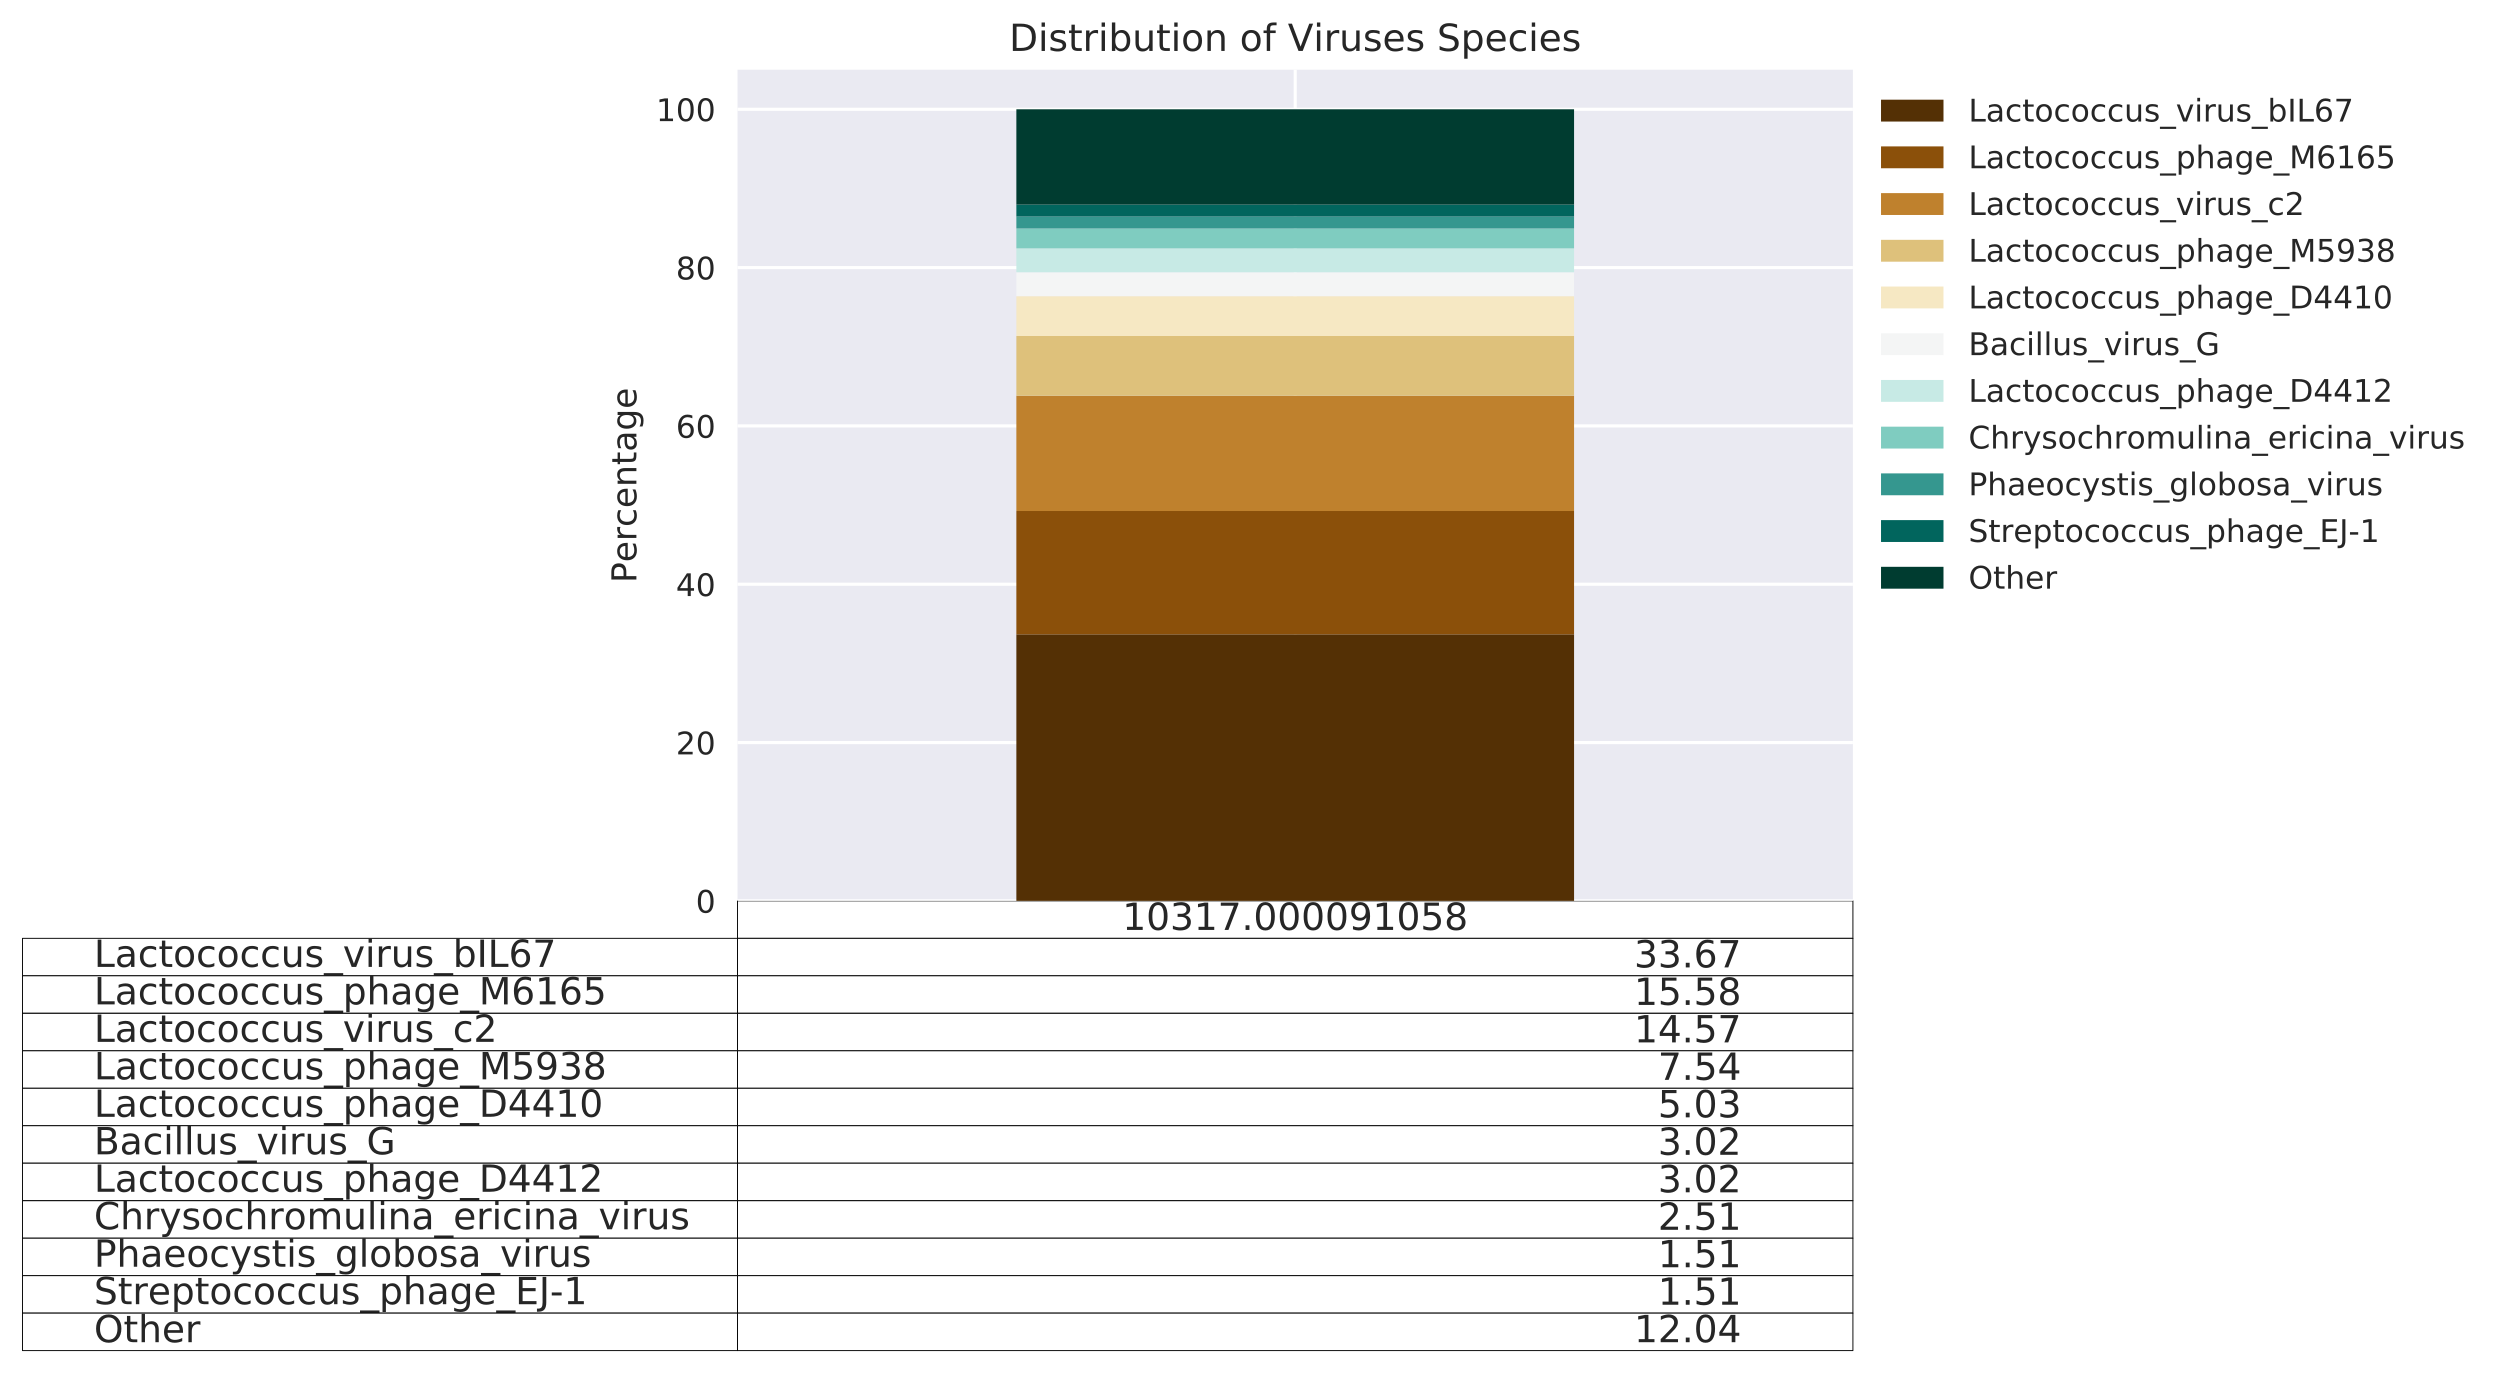 <?xml version="1.0" encoding="utf-8" standalone="no"?>
<!DOCTYPE svg PUBLIC "-//W3C//DTD SVG 1.1//EN"
  "http://www.w3.org/Graphics/SVG/1.1/DTD/svg11.dtd">
<!-- Created with matplotlib (http://matplotlib.org/) -->
<svg height="439.63pt" version="1.1" viewBox="0 0 800.43 439.63" width="800.43pt" xmlns="http://www.w3.org/2000/svg" xmlns:xlink="http://www.w3.org/1999/xlink">
 <defs>
  <style type="text/css">
*{stroke-linecap:butt;stroke-linejoin:round;}
  </style>
 </defs>
 <g id="figure_1">
  <g id="patch_1">
   <path d="M 0 439.63 
L 800.43 439.63 
L 800.43 0 
L 0 0 
z
" style="fill:#ffffff;"/>
  </g>
  <g id="axes_1">
   <g id="patch_2">
    <path d="M 236.131 288.43 
L 593.251 288.43 
L 593.251 22.318 
L 236.131 22.318 
z
" style="fill:#eaeaf2;"/>
   </g>
   <g id="table_1">
    <g id="patch_3">
     <path d="M 236.131 300.43 
L 593.251 300.43 
L 593.251 288.43 
L 236.131 288.43 
z
" style="fill:#ffffff;stroke:#000000;stroke-linejoin:miter;stroke-width:0.3;"/>
    </g>
    <g id="text_1">
     <!-- 10317.000091058 -->
     <defs>
      <path d="M 12.406 8.297 
L 28.516 8.297 
L 28.516 63.922 
L 10.984 60.406 
L 10.984 69.391 
L 28.422 72.906 
L 38.281 72.906 
L 38.281 8.297 
L 54.391 8.297 
L 54.391 0 
L 12.406 0 
z
" id="DejaVuSans-31"/>
      <path d="M 31.781 66.406 
Q 24.172 66.406 20.328 58.906 
Q 16.5 51.422 16.5 36.375 
Q 16.5 21.391 20.328 13.891 
Q 24.172 6.391 31.781 6.391 
Q 39.453 6.391 43.281 13.891 
Q 47.125 21.391 47.125 36.375 
Q 47.125 51.422 43.281 58.906 
Q 39.453 66.406 31.781 66.406 
z
M 31.781 74.219 
Q 44.047 74.219 50.516 64.516 
Q 56.984 54.828 56.984 36.375 
Q 56.984 17.969 50.516 8.266 
Q 44.047 -1.422 31.781 -1.422 
Q 19.531 -1.422 13.062 8.266 
Q 6.594 17.969 6.594 36.375 
Q 6.594 54.828 13.062 64.516 
Q 19.531 74.219 31.781 74.219 
z
" id="DejaVuSans-30"/>
      <path d="M 40.578 39.312 
Q 47.656 37.797 51.625 33 
Q 55.609 28.219 55.609 21.188 
Q 55.609 10.406 48.188 4.484 
Q 40.766 -1.422 27.094 -1.422 
Q 22.516 -1.422 17.656 -0.516 
Q 12.797 0.391 7.625 2.203 
L 7.625 11.719 
Q 11.719 9.328 16.594 8.109 
Q 21.484 6.891 26.812 6.891 
Q 36.078 6.891 40.938 10.547 
Q 45.797 14.203 45.797 21.188 
Q 45.797 27.641 41.281 31.266 
Q 36.766 34.906 28.719 34.906 
L 20.219 34.906 
L 20.219 43.016 
L 29.109 43.016 
Q 36.375 43.016 40.234 45.922 
Q 44.094 48.828 44.094 54.297 
Q 44.094 59.906 40.109 62.906 
Q 36.141 65.922 28.719 65.922 
Q 24.656 65.922 20.016 65.031 
Q 15.375 64.156 9.812 62.312 
L 9.812 71.094 
Q 15.438 72.656 20.344 73.438 
Q 25.25 74.219 29.594 74.219 
Q 40.828 74.219 47.359 69.109 
Q 53.906 64.016 53.906 55.328 
Q 53.906 49.266 50.438 45.094 
Q 46.969 40.922 40.578 39.312 
z
" id="DejaVuSans-33"/>
      <path d="M 8.203 72.906 
L 55.078 72.906 
L 55.078 68.703 
L 28.609 0 
L 18.312 0 
L 43.219 64.594 
L 8.203 64.594 
z
" id="DejaVuSans-37"/>
      <path d="M 10.688 12.406 
L 21 12.406 
L 21 0 
L 10.688 0 
z
" id="DejaVuSans-2e"/>
      <path d="M 10.984 1.516 
L 10.984 10.5 
Q 14.703 8.734 18.5 7.812 
Q 22.312 6.891 25.984 6.891 
Q 35.75 6.891 40.891 13.453 
Q 46.047 20.016 46.781 33.406 
Q 43.953 29.203 39.594 26.953 
Q 35.25 24.703 29.984 24.703 
Q 19.047 24.703 12.672 31.312 
Q 6.297 37.938 6.297 49.422 
Q 6.297 60.641 12.938 67.422 
Q 19.578 74.219 30.609 74.219 
Q 43.266 74.219 49.922 64.516 
Q 56.594 54.828 56.594 36.375 
Q 56.594 19.141 48.406 8.859 
Q 40.234 -1.422 26.422 -1.422 
Q 22.703 -1.422 18.891 -0.688 
Q 15.094 0.047 10.984 1.516 
z
M 30.609 32.422 
Q 37.25 32.422 41.125 36.953 
Q 45.016 41.5 45.016 49.422 
Q 45.016 57.281 41.125 61.844 
Q 37.25 66.406 30.609 66.406 
Q 23.969 66.406 20.094 61.844 
Q 16.219 57.281 16.219 49.422 
Q 16.219 41.5 20.094 36.953 
Q 23.969 32.422 30.609 32.422 
z
" id="DejaVuSans-39"/>
      <path d="M 10.797 72.906 
L 49.516 72.906 
L 49.516 64.594 
L 19.828 64.594 
L 19.828 46.734 
Q 21.969 47.469 24.109 47.828 
Q 26.266 48.188 28.422 48.188 
Q 40.625 48.188 47.75 41.5 
Q 54.891 34.812 54.891 23.391 
Q 54.891 11.625 47.562 5.094 
Q 40.234 -1.422 26.906 -1.422 
Q 22.312 -1.422 17.547 -0.641 
Q 12.797 0.141 7.719 1.703 
L 7.719 11.625 
Q 12.109 9.234 16.797 8.062 
Q 21.484 6.891 26.703 6.891 
Q 35.156 6.891 40.078 11.328 
Q 45.016 15.766 45.016 23.391 
Q 45.016 31 40.078 35.438 
Q 35.156 39.891 26.703 39.891 
Q 22.75 39.891 18.812 39.016 
Q 14.891 38.141 10.797 36.281 
z
" id="DejaVuSans-35"/>
      <path d="M 31.781 34.625 
Q 24.75 34.625 20.719 30.859 
Q 16.703 27.094 16.703 20.516 
Q 16.703 13.922 20.719 10.156 
Q 24.75 6.391 31.781 6.391 
Q 38.812 6.391 42.859 10.172 
Q 46.922 13.969 46.922 20.516 
Q 46.922 27.094 42.891 30.859 
Q 38.875 34.625 31.781 34.625 
z
M 21.922 38.812 
Q 15.578 40.375 12.031 44.719 
Q 8.5 49.078 8.5 55.328 
Q 8.5 64.062 14.719 69.141 
Q 20.953 74.219 31.781 74.219 
Q 42.672 74.219 48.875 69.141 
Q 55.078 64.062 55.078 55.328 
Q 55.078 49.078 51.531 44.719 
Q 48 40.375 41.703 38.812 
Q 48.828 37.156 52.797 32.312 
Q 56.781 27.484 56.781 20.516 
Q 56.781 9.906 50.312 4.234 
Q 43.844 -1.422 31.781 -1.422 
Q 19.734 -1.422 13.25 4.234 
Q 6.781 9.906 6.781 20.516 
Q 6.781 27.484 10.781 32.312 
Q 14.797 37.156 21.922 38.812 
z
M 18.312 54.391 
Q 18.312 48.734 21.844 45.562 
Q 25.391 42.391 31.781 42.391 
Q 38.141 42.391 41.719 45.562 
Q 45.312 48.734 45.312 54.391 
Q 45.312 60.062 41.719 63.234 
Q 38.141 66.406 31.781 66.406 
Q 25.391 66.406 21.844 63.234 
Q 18.312 60.062 18.312 54.391 
z
" id="DejaVuSans-38"/>
     </defs>
     <g style="fill:#262626;" transform="translate(359.339 297.741)scale(0.12 -0.12)">
      <use xlink:href="#DejaVuSans-31"/>
      <use x="63.623" xlink:href="#DejaVuSans-30"/>
      <use x="127.246" xlink:href="#DejaVuSans-33"/>
      <use x="190.869" xlink:href="#DejaVuSans-31"/>
      <use x="254.492" xlink:href="#DejaVuSans-37"/>
      <use x="318.115" xlink:href="#DejaVuSans-2e"/>
      <use x="349.902" xlink:href="#DejaVuSans-30"/>
      <use x="413.525" xlink:href="#DejaVuSans-30"/>
      <use x="477.148" xlink:href="#DejaVuSans-30"/>
      <use x="540.771" xlink:href="#DejaVuSans-30"/>
      <use x="604.395" xlink:href="#DejaVuSans-39"/>
      <use x="668.018" xlink:href="#DejaVuSans-31"/>
      <use x="731.641" xlink:href="#DejaVuSans-30"/>
      <use x="795.264" xlink:href="#DejaVuSans-35"/>
      <use x="858.887" xlink:href="#DejaVuSans-38"/>
     </g>
    </g>
    <g id="patch_4">
     <path d="M 7.2 312.43 
L 236.131 312.43 
L 236.131 300.43 
L 7.2 300.43 
z
" style="fill:#ffffff;stroke:#000000;stroke-linejoin:miter;stroke-width:0.3;"/>
    </g>
    <g id="text_2">
     <!-- Lactococcus_virus_bIL67 -->
     <defs>
      <path d="M 9.812 72.906 
L 19.672 72.906 
L 19.672 8.297 
L 55.172 8.297 
L 55.172 0 
L 9.812 0 
z
" id="DejaVuSans-4c"/>
      <path d="M 34.281 27.484 
Q 23.391 27.484 19.188 25 
Q 14.984 22.516 14.984 16.5 
Q 14.984 11.719 18.141 8.906 
Q 21.297 6.109 26.703 6.109 
Q 34.188 6.109 38.703 11.406 
Q 43.219 16.703 43.219 25.484 
L 43.219 27.484 
z
M 52.203 31.203 
L 52.203 0 
L 43.219 0 
L 43.219 8.297 
Q 40.141 3.328 35.547 0.953 
Q 30.953 -1.422 24.312 -1.422 
Q 15.922 -1.422 10.953 3.297 
Q 6 8.016 6 15.922 
Q 6 25.141 12.172 29.828 
Q 18.359 34.516 30.609 34.516 
L 43.219 34.516 
L 43.219 35.406 
Q 43.219 41.609 39.141 45 
Q 35.062 48.391 27.688 48.391 
Q 23 48.391 18.547 47.266 
Q 14.109 46.141 10.016 43.891 
L 10.016 52.203 
Q 14.938 54.109 19.578 55.047 
Q 24.219 56 28.609 56 
Q 40.484 56 46.344 49.844 
Q 52.203 43.703 52.203 31.203 
z
" id="DejaVuSans-61"/>
      <path d="M 48.781 52.594 
L 48.781 44.188 
Q 44.969 46.297 41.141 47.344 
Q 37.312 48.391 33.406 48.391 
Q 24.656 48.391 19.812 42.844 
Q 14.984 37.312 14.984 27.297 
Q 14.984 17.281 19.812 11.734 
Q 24.656 6.203 33.406 6.203 
Q 37.312 6.203 41.141 7.25 
Q 44.969 8.297 48.781 10.406 
L 48.781 2.094 
Q 45.016 0.344 40.984 -0.531 
Q 36.969 -1.422 32.422 -1.422 
Q 20.062 -1.422 12.781 6.344 
Q 5.516 14.109 5.516 27.297 
Q 5.516 40.672 12.859 48.328 
Q 20.219 56 33.016 56 
Q 37.156 56 41.109 55.141 
Q 45.062 54.297 48.781 52.594 
z
" id="DejaVuSans-63"/>
      <path d="M 18.312 70.219 
L 18.312 54.688 
L 36.812 54.688 
L 36.812 47.703 
L 18.312 47.703 
L 18.312 18.016 
Q 18.312 11.328 20.141 9.422 
Q 21.969 7.516 27.594 7.516 
L 36.812 7.516 
L 36.812 0 
L 27.594 0 
Q 17.188 0 13.234 3.875 
Q 9.281 7.766 9.281 18.016 
L 9.281 47.703 
L 2.688 47.703 
L 2.688 54.688 
L 9.281 54.688 
L 9.281 70.219 
z
" id="DejaVuSans-74"/>
      <path d="M 30.609 48.391 
Q 23.391 48.391 19.188 42.75 
Q 14.984 37.109 14.984 27.297 
Q 14.984 17.484 19.156 11.844 
Q 23.344 6.203 30.609 6.203 
Q 37.797 6.203 41.984 11.859 
Q 46.188 17.531 46.188 27.297 
Q 46.188 37.016 41.984 42.703 
Q 37.797 48.391 30.609 48.391 
z
M 30.609 56 
Q 42.328 56 49.016 48.375 
Q 55.719 40.766 55.719 27.297 
Q 55.719 13.875 49.016 6.219 
Q 42.328 -1.422 30.609 -1.422 
Q 18.844 -1.422 12.172 6.219 
Q 5.516 13.875 5.516 27.297 
Q 5.516 40.766 12.172 48.375 
Q 18.844 56 30.609 56 
z
" id="DejaVuSans-6f"/>
      <path d="M 8.5 21.578 
L 8.5 54.688 
L 17.484 54.688 
L 17.484 21.922 
Q 17.484 14.156 20.5 10.266 
Q 23.531 6.391 29.594 6.391 
Q 36.859 6.391 41.078 11.031 
Q 45.312 15.672 45.312 23.688 
L 45.312 54.688 
L 54.297 54.688 
L 54.297 0 
L 45.312 0 
L 45.312 8.406 
Q 42.047 3.422 37.719 1 
Q 33.406 -1.422 27.688 -1.422 
Q 18.266 -1.422 13.375 4.438 
Q 8.5 10.297 8.5 21.578 
z
M 31.109 56 
z
" id="DejaVuSans-75"/>
      <path d="M 44.281 53.078 
L 44.281 44.578 
Q 40.484 46.531 36.375 47.5 
Q 32.281 48.484 27.875 48.484 
Q 21.188 48.484 17.844 46.438 
Q 14.5 44.391 14.5 40.281 
Q 14.5 37.156 16.891 35.375 
Q 19.281 33.594 26.516 31.984 
L 29.594 31.297 
Q 39.156 29.25 43.188 25.516 
Q 47.219 21.781 47.219 15.094 
Q 47.219 7.469 41.188 3.016 
Q 35.156 -1.422 24.609 -1.422 
Q 20.219 -1.422 15.453 -0.562 
Q 10.688 0.297 5.422 2 
L 5.422 11.281 
Q 10.406 8.688 15.234 7.391 
Q 20.062 6.109 24.812 6.109 
Q 31.156 6.109 34.562 8.281 
Q 37.984 10.453 37.984 14.406 
Q 37.984 18.062 35.516 20.016 
Q 33.062 21.969 24.703 23.781 
L 21.578 24.516 
Q 13.234 26.266 9.516 29.906 
Q 5.812 33.547 5.812 39.891 
Q 5.812 47.609 11.281 51.797 
Q 16.75 56 26.812 56 
Q 31.781 56 36.172 55.266 
Q 40.578 54.547 44.281 53.078 
z
" id="DejaVuSans-73"/>
      <path d="M 50.984 -16.609 
L 50.984 -23.578 
L -0.984 -23.578 
L -0.984 -16.609 
z
" id="DejaVuSans-5f"/>
      <path d="M 2.984 54.688 
L 12.5 54.688 
L 29.594 8.797 
L 46.688 54.688 
L 56.203 54.688 
L 35.688 0 
L 23.484 0 
z
" id="DejaVuSans-76"/>
      <path d="M 9.422 54.688 
L 18.406 54.688 
L 18.406 0 
L 9.422 0 
z
M 9.422 75.984 
L 18.406 75.984 
L 18.406 64.594 
L 9.422 64.594 
z
" id="DejaVuSans-69"/>
      <path d="M 41.109 46.297 
Q 39.594 47.172 37.812 47.578 
Q 36.031 48 33.891 48 
Q 26.266 48 22.188 43.047 
Q 18.109 38.094 18.109 28.812 
L 18.109 0 
L 9.078 0 
L 9.078 54.688 
L 18.109 54.688 
L 18.109 46.188 
Q 20.953 51.172 25.484 53.578 
Q 30.031 56 36.531 56 
Q 37.453 56 38.578 55.875 
Q 39.703 55.766 41.062 55.516 
z
" id="DejaVuSans-72"/>
      <path d="M 48.688 27.297 
Q 48.688 37.203 44.609 42.844 
Q 40.531 48.484 33.406 48.484 
Q 26.266 48.484 22.188 42.844 
Q 18.109 37.203 18.109 27.297 
Q 18.109 17.391 22.188 11.75 
Q 26.266 6.109 33.406 6.109 
Q 40.531 6.109 44.609 11.75 
Q 48.688 17.391 48.688 27.297 
z
M 18.109 46.391 
Q 20.953 51.266 25.266 53.625 
Q 29.594 56 35.594 56 
Q 45.562 56 51.781 48.094 
Q 58.016 40.188 58.016 27.297 
Q 58.016 14.406 51.781 6.484 
Q 45.562 -1.422 35.594 -1.422 
Q 29.594 -1.422 25.266 0.953 
Q 20.953 3.328 18.109 8.203 
L 18.109 0 
L 9.078 0 
L 9.078 75.984 
L 18.109 75.984 
z
" id="DejaVuSans-62"/>
      <path d="M 9.812 72.906 
L 19.672 72.906 
L 19.672 0 
L 9.812 0 
z
" id="DejaVuSans-49"/>
      <path d="M 33.016 40.375 
Q 26.375 40.375 22.484 35.828 
Q 18.609 31.297 18.609 23.391 
Q 18.609 15.531 22.484 10.953 
Q 26.375 6.391 33.016 6.391 
Q 39.656 6.391 43.531 10.953 
Q 47.406 15.531 47.406 23.391 
Q 47.406 31.297 43.531 35.828 
Q 39.656 40.375 33.016 40.375 
z
M 52.594 71.297 
L 52.594 62.312 
Q 48.875 64.062 45.094 64.984 
Q 41.312 65.922 37.594 65.922 
Q 27.828 65.922 22.672 59.328 
Q 17.531 52.734 16.797 39.406 
Q 19.672 43.656 24.016 45.922 
Q 28.375 48.188 33.594 48.188 
Q 44.578 48.188 50.953 41.516 
Q 57.328 34.859 57.328 23.391 
Q 57.328 12.156 50.688 5.359 
Q 44.047 -1.422 33.016 -1.422 
Q 20.359 -1.422 13.672 8.266 
Q 6.984 17.969 6.984 36.375 
Q 6.984 53.656 15.188 63.938 
Q 23.391 74.219 37.203 74.219 
Q 40.922 74.219 44.703 73.484 
Q 48.484 72.75 52.594 71.297 
z
" id="DejaVuSans-36"/>
     </defs>
     <g style="fill:#262626;" transform="translate(30.093 309.575)scale(0.12 -0.12)">
      <use xlink:href="#DejaVuSans-4c"/>
      <use x="55.713" xlink:href="#DejaVuSans-61"/>
      <use x="116.992" xlink:href="#DejaVuSans-63"/>
      <use x="171.973" xlink:href="#DejaVuSans-74"/>
      <use x="211.182" xlink:href="#DejaVuSans-6f"/>
      <use x="272.363" xlink:href="#DejaVuSans-63"/>
      <use x="327.344" xlink:href="#DejaVuSans-6f"/>
      <use x="388.525" xlink:href="#DejaVuSans-63"/>
      <use x="443.506" xlink:href="#DejaVuSans-63"/>
      <use x="498.486" xlink:href="#DejaVuSans-75"/>
      <use x="561.865" xlink:href="#DejaVuSans-73"/>
      <use x="613.965" xlink:href="#DejaVuSans-5f"/>
      <use x="663.965" xlink:href="#DejaVuSans-76"/>
      <use x="723.145" xlink:href="#DejaVuSans-69"/>
      <use x="750.928" xlink:href="#DejaVuSans-72"/>
      <use x="792.041" xlink:href="#DejaVuSans-75"/>
      <use x="855.42" xlink:href="#DejaVuSans-73"/>
      <use x="907.52" xlink:href="#DejaVuSans-5f"/>
      <use x="957.52" xlink:href="#DejaVuSans-62"/>
      <use x="1020.996" xlink:href="#DejaVuSans-49"/>
      <use x="1050.488" xlink:href="#DejaVuSans-4c"/>
      <use x="1106.201" xlink:href="#DejaVuSans-36"/>
      <use x="1169.824" xlink:href="#DejaVuSans-37"/>
     </g>
    </g>
    <g id="patch_5">
     <path d="M 236.131 312.43 
L 593.251 312.43 
L 593.251 300.43 
L 236.131 300.43 
z
" style="fill:#ffffff;stroke:#000000;stroke-linejoin:miter;stroke-width:0.3;"/>
    </g>
    <g id="text_3">
     <!-- 33.67 -->
     <g style="fill:#262626;" transform="translate(523.185 309.741)scale(0.12 -0.12)">
      <use xlink:href="#DejaVuSans-33"/>
      <use x="63.623" xlink:href="#DejaVuSans-33"/>
      <use x="127.246" xlink:href="#DejaVuSans-2e"/>
      <use x="159.033" xlink:href="#DejaVuSans-36"/>
      <use x="222.656" xlink:href="#DejaVuSans-37"/>
     </g>
    </g>
    <g id="patch_6">
     <path d="M 7.2 324.43 
L 236.131 324.43 
L 236.131 312.43 
L 7.2 312.43 
z
" style="fill:#ffffff;stroke:#000000;stroke-linejoin:miter;stroke-width:0.3;"/>
    </g>
    <g id="text_4">
     <!-- Lactococcus_phage_M6165 -->
     <defs>
      <path d="M 18.109 8.203 
L 18.109 -20.797 
L 9.078 -20.797 
L 9.078 54.688 
L 18.109 54.688 
L 18.109 46.391 
Q 20.953 51.266 25.266 53.625 
Q 29.594 56 35.594 56 
Q 45.562 56 51.781 48.094 
Q 58.016 40.188 58.016 27.297 
Q 58.016 14.406 51.781 6.484 
Q 45.562 -1.422 35.594 -1.422 
Q 29.594 -1.422 25.266 0.953 
Q 20.953 3.328 18.109 8.203 
z
M 48.688 27.297 
Q 48.688 37.203 44.609 42.844 
Q 40.531 48.484 33.406 48.484 
Q 26.266 48.484 22.188 42.844 
Q 18.109 37.203 18.109 27.297 
Q 18.109 17.391 22.188 11.75 
Q 26.266 6.109 33.406 6.109 
Q 40.531 6.109 44.609 11.75 
Q 48.688 17.391 48.688 27.297 
z
" id="DejaVuSans-70"/>
      <path d="M 54.891 33.016 
L 54.891 0 
L 45.906 0 
L 45.906 32.719 
Q 45.906 40.484 42.875 44.328 
Q 39.844 48.188 33.797 48.188 
Q 26.516 48.188 22.312 43.547 
Q 18.109 38.922 18.109 30.906 
L 18.109 0 
L 9.078 0 
L 9.078 75.984 
L 18.109 75.984 
L 18.109 46.188 
Q 21.344 51.125 25.703 53.562 
Q 30.078 56 35.797 56 
Q 45.219 56 50.047 50.172 
Q 54.891 44.344 54.891 33.016 
z
" id="DejaVuSans-68"/>
      <path d="M 45.406 27.984 
Q 45.406 37.75 41.375 43.109 
Q 37.359 48.484 30.078 48.484 
Q 22.859 48.484 18.828 43.109 
Q 14.797 37.75 14.797 27.984 
Q 14.797 18.266 18.828 12.891 
Q 22.859 7.516 30.078 7.516 
Q 37.359 7.516 41.375 12.891 
Q 45.406 18.266 45.406 27.984 
z
M 54.391 6.781 
Q 54.391 -7.172 48.188 -13.984 
Q 42 -20.797 29.203 -20.797 
Q 24.469 -20.797 20.266 -20.094 
Q 16.062 -19.391 12.109 -17.922 
L 12.109 -9.188 
Q 16.062 -11.328 19.922 -12.344 
Q 23.781 -13.375 27.781 -13.375 
Q 36.625 -13.375 41.016 -8.766 
Q 45.406 -4.156 45.406 5.172 
L 45.406 9.625 
Q 42.625 4.781 38.281 2.391 
Q 33.938 0 27.875 0 
Q 17.828 0 11.672 7.656 
Q 5.516 15.328 5.516 27.984 
Q 5.516 40.672 11.672 48.328 
Q 17.828 56 27.875 56 
Q 33.938 56 38.281 53.609 
Q 42.625 51.219 45.406 46.391 
L 45.406 54.688 
L 54.391 54.688 
z
" id="DejaVuSans-67"/>
      <path d="M 56.203 29.594 
L 56.203 25.203 
L 14.891 25.203 
Q 15.484 15.922 20.484 11.062 
Q 25.484 6.203 34.422 6.203 
Q 39.594 6.203 44.453 7.469 
Q 49.312 8.734 54.109 11.281 
L 54.109 2.781 
Q 49.266 0.734 44.188 -0.344 
Q 39.109 -1.422 33.891 -1.422 
Q 20.797 -1.422 13.156 6.188 
Q 5.516 13.812 5.516 26.812 
Q 5.516 40.234 12.766 48.109 
Q 20.016 56 32.328 56 
Q 43.359 56 49.781 48.891 
Q 56.203 41.797 56.203 29.594 
z
M 47.219 32.234 
Q 47.125 39.594 43.094 43.984 
Q 39.062 48.391 32.422 48.391 
Q 24.906 48.391 20.391 44.141 
Q 15.875 39.891 15.188 32.172 
z
" id="DejaVuSans-65"/>
      <path d="M 9.812 72.906 
L 24.516 72.906 
L 43.109 23.297 
L 61.812 72.906 
L 76.516 72.906 
L 76.516 0 
L 66.891 0 
L 66.891 64.016 
L 48.094 14.016 
L 38.188 14.016 
L 19.391 64.016 
L 19.391 0 
L 9.812 0 
z
" id="DejaVuSans-4d"/>
     </defs>
     <g style="fill:#262626;" transform="translate(30.093 321.575)scale(0.12 -0.12)">
      <use xlink:href="#DejaVuSans-4c"/>
      <use x="55.713" xlink:href="#DejaVuSans-61"/>
      <use x="116.992" xlink:href="#DejaVuSans-63"/>
      <use x="171.973" xlink:href="#DejaVuSans-74"/>
      <use x="211.182" xlink:href="#DejaVuSans-6f"/>
      <use x="272.363" xlink:href="#DejaVuSans-63"/>
      <use x="327.344" xlink:href="#DejaVuSans-6f"/>
      <use x="388.525" xlink:href="#DejaVuSans-63"/>
      <use x="443.506" xlink:href="#DejaVuSans-63"/>
      <use x="498.486" xlink:href="#DejaVuSans-75"/>
      <use x="561.865" xlink:href="#DejaVuSans-73"/>
      <use x="613.965" xlink:href="#DejaVuSans-5f"/>
      <use x="663.965" xlink:href="#DejaVuSans-70"/>
      <use x="727.441" xlink:href="#DejaVuSans-68"/>
      <use x="790.82" xlink:href="#DejaVuSans-61"/>
      <use x="852.1" xlink:href="#DejaVuSans-67"/>
      <use x="915.576" xlink:href="#DejaVuSans-65"/>
      <use x="977.1" xlink:href="#DejaVuSans-5f"/>
      <use x="1027.1" xlink:href="#DejaVuSans-4d"/>
      <use x="1113.379" xlink:href="#DejaVuSans-36"/>
      <use x="1177.002" xlink:href="#DejaVuSans-31"/>
      <use x="1240.625" xlink:href="#DejaVuSans-36"/>
      <use x="1304.248" xlink:href="#DejaVuSans-35"/>
     </g>
    </g>
    <g id="patch_7">
     <path d="M 236.131 324.43 
L 593.251 324.43 
L 593.251 312.43 
L 236.131 312.43 
z
" style="fill:#ffffff;stroke:#000000;stroke-linejoin:miter;stroke-width:0.3;"/>
    </g>
    <g id="text_5">
     <!-- 15.58 -->
     <g style="fill:#262626;" transform="translate(523.185 321.741)scale(0.12 -0.12)">
      <use xlink:href="#DejaVuSans-31"/>
      <use x="63.623" xlink:href="#DejaVuSans-35"/>
      <use x="127.246" xlink:href="#DejaVuSans-2e"/>
      <use x="159.033" xlink:href="#DejaVuSans-35"/>
      <use x="222.656" xlink:href="#DejaVuSans-38"/>
     </g>
    </g>
    <g id="patch_8">
     <path d="M 7.2 336.43 
L 236.131 336.43 
L 236.131 324.43 
L 7.2 324.43 
z
" style="fill:#ffffff;stroke:#000000;stroke-linejoin:miter;stroke-width:0.3;"/>
    </g>
    <g id="text_6">
     <!-- Lactococcus_virus_c2 -->
     <defs>
      <path d="M 19.188 8.297 
L 53.609 8.297 
L 53.609 0 
L 7.328 0 
L 7.328 8.297 
Q 12.938 14.109 22.625 23.891 
Q 32.328 33.688 34.812 36.531 
Q 39.547 41.844 41.422 45.531 
Q 43.312 49.219 43.312 52.781 
Q 43.312 58.594 39.234 62.25 
Q 35.156 65.922 28.609 65.922 
Q 23.969 65.922 18.812 64.312 
Q 13.672 62.703 7.812 59.422 
L 7.812 69.391 
Q 13.766 71.781 18.938 73 
Q 24.125 74.219 28.422 74.219 
Q 39.75 74.219 46.484 68.547 
Q 53.219 62.891 53.219 53.422 
Q 53.219 48.922 51.531 44.891 
Q 49.859 40.875 45.406 35.406 
Q 44.188 33.984 37.641 27.219 
Q 31.109 20.453 19.188 8.297 
z
" id="DejaVuSans-32"/>
     </defs>
     <g style="fill:#262626;" transform="translate(30.093 333.575)scale(0.12 -0.12)">
      <use xlink:href="#DejaVuSans-4c"/>
      <use x="55.713" xlink:href="#DejaVuSans-61"/>
      <use x="116.992" xlink:href="#DejaVuSans-63"/>
      <use x="171.973" xlink:href="#DejaVuSans-74"/>
      <use x="211.182" xlink:href="#DejaVuSans-6f"/>
      <use x="272.363" xlink:href="#DejaVuSans-63"/>
      <use x="327.344" xlink:href="#DejaVuSans-6f"/>
      <use x="388.525" xlink:href="#DejaVuSans-63"/>
      <use x="443.506" xlink:href="#DejaVuSans-63"/>
      <use x="498.486" xlink:href="#DejaVuSans-75"/>
      <use x="561.865" xlink:href="#DejaVuSans-73"/>
      <use x="613.965" xlink:href="#DejaVuSans-5f"/>
      <use x="663.965" xlink:href="#DejaVuSans-76"/>
      <use x="723.145" xlink:href="#DejaVuSans-69"/>
      <use x="750.928" xlink:href="#DejaVuSans-72"/>
      <use x="792.041" xlink:href="#DejaVuSans-75"/>
      <use x="855.42" xlink:href="#DejaVuSans-73"/>
      <use x="907.52" xlink:href="#DejaVuSans-5f"/>
      <use x="957.52" xlink:href="#DejaVuSans-63"/>
      <use x="1012.5" xlink:href="#DejaVuSans-32"/>
     </g>
    </g>
    <g id="patch_9">
     <path d="M 236.131 336.43 
L 593.251 336.43 
L 593.251 324.43 
L 236.131 324.43 
z
" style="fill:#ffffff;stroke:#000000;stroke-linejoin:miter;stroke-width:0.3;"/>
    </g>
    <g id="text_7">
     <!-- 14.57 -->
     <defs>
      <path d="M 37.797 64.312 
L 12.891 25.391 
L 37.797 25.391 
z
M 35.203 72.906 
L 47.609 72.906 
L 47.609 25.391 
L 58.016 25.391 
L 58.016 17.188 
L 47.609 17.188 
L 47.609 0 
L 37.797 0 
L 37.797 17.188 
L 4.891 17.188 
L 4.891 26.703 
z
" id="DejaVuSans-34"/>
     </defs>
     <g style="fill:#262626;" transform="translate(523.185 333.741)scale(0.12 -0.12)">
      <use xlink:href="#DejaVuSans-31"/>
      <use x="63.623" xlink:href="#DejaVuSans-34"/>
      <use x="127.246" xlink:href="#DejaVuSans-2e"/>
      <use x="159.033" xlink:href="#DejaVuSans-35"/>
      <use x="222.656" xlink:href="#DejaVuSans-37"/>
     </g>
    </g>
    <g id="patch_10">
     <path d="M 7.2 348.43 
L 236.131 348.43 
L 236.131 336.43 
L 7.2 336.43 
z
" style="fill:#ffffff;stroke:#000000;stroke-linejoin:miter;stroke-width:0.3;"/>
    </g>
    <g id="text_8">
     <!-- Lactococcus_phage_M5938 -->
     <g style="fill:#262626;" transform="translate(30.093 345.575)scale(0.12 -0.12)">
      <use xlink:href="#DejaVuSans-4c"/>
      <use x="55.713" xlink:href="#DejaVuSans-61"/>
      <use x="116.992" xlink:href="#DejaVuSans-63"/>
      <use x="171.973" xlink:href="#DejaVuSans-74"/>
      <use x="211.182" xlink:href="#DejaVuSans-6f"/>
      <use x="272.363" xlink:href="#DejaVuSans-63"/>
      <use x="327.344" xlink:href="#DejaVuSans-6f"/>
      <use x="388.525" xlink:href="#DejaVuSans-63"/>
      <use x="443.506" xlink:href="#DejaVuSans-63"/>
      <use x="498.486" xlink:href="#DejaVuSans-75"/>
      <use x="561.865" xlink:href="#DejaVuSans-73"/>
      <use x="613.965" xlink:href="#DejaVuSans-5f"/>
      <use x="663.965" xlink:href="#DejaVuSans-70"/>
      <use x="727.441" xlink:href="#DejaVuSans-68"/>
      <use x="790.82" xlink:href="#DejaVuSans-61"/>
      <use x="852.1" xlink:href="#DejaVuSans-67"/>
      <use x="915.576" xlink:href="#DejaVuSans-65"/>
      <use x="977.1" xlink:href="#DejaVuSans-5f"/>
      <use x="1027.1" xlink:href="#DejaVuSans-4d"/>
      <use x="1113.379" xlink:href="#DejaVuSans-35"/>
      <use x="1177.002" xlink:href="#DejaVuSans-39"/>
      <use x="1240.625" xlink:href="#DejaVuSans-33"/>
      <use x="1304.248" xlink:href="#DejaVuSans-38"/>
     </g>
    </g>
    <g id="patch_11">
     <path d="M 236.131 348.43 
L 593.251 348.43 
L 593.251 336.43 
L 236.131 336.43 
z
" style="fill:#ffffff;stroke:#000000;stroke-linejoin:miter;stroke-width:0.3;"/>
    </g>
    <g id="text_9">
     <!-- 7.54 -->
     <g style="fill:#262626;" transform="translate(530.82 345.741)scale(0.12 -0.12)">
      <use xlink:href="#DejaVuSans-37"/>
      <use x="63.623" xlink:href="#DejaVuSans-2e"/>
      <use x="95.41" xlink:href="#DejaVuSans-35"/>
      <use x="159.033" xlink:href="#DejaVuSans-34"/>
     </g>
    </g>
    <g id="patch_12">
     <path d="M 7.2 360.43 
L 236.131 360.43 
L 236.131 348.43 
L 7.2 348.43 
z
" style="fill:#ffffff;stroke:#000000;stroke-linejoin:miter;stroke-width:0.3;"/>
    </g>
    <g id="text_10">
     <!-- Lactococcus_phage_D4410 -->
     <defs>
      <path d="M 19.672 64.797 
L 19.672 8.109 
L 31.594 8.109 
Q 46.688 8.109 53.688 14.938 
Q 60.688 21.781 60.688 36.531 
Q 60.688 51.172 53.688 57.984 
Q 46.688 64.797 31.594 64.797 
z
M 9.812 72.906 
L 30.078 72.906 
Q 51.266 72.906 61.172 64.094 
Q 71.094 55.281 71.094 36.531 
Q 71.094 17.672 61.125 8.828 
Q 51.172 0 30.078 0 
L 9.812 0 
z
" id="DejaVuSans-44"/>
     </defs>
     <g style="fill:#262626;" transform="translate(30.093 357.575)scale(0.12 -0.12)">
      <use xlink:href="#DejaVuSans-4c"/>
      <use x="55.713" xlink:href="#DejaVuSans-61"/>
      <use x="116.992" xlink:href="#DejaVuSans-63"/>
      <use x="171.973" xlink:href="#DejaVuSans-74"/>
      <use x="211.182" xlink:href="#DejaVuSans-6f"/>
      <use x="272.363" xlink:href="#DejaVuSans-63"/>
      <use x="327.344" xlink:href="#DejaVuSans-6f"/>
      <use x="388.525" xlink:href="#DejaVuSans-63"/>
      <use x="443.506" xlink:href="#DejaVuSans-63"/>
      <use x="498.486" xlink:href="#DejaVuSans-75"/>
      <use x="561.865" xlink:href="#DejaVuSans-73"/>
      <use x="613.965" xlink:href="#DejaVuSans-5f"/>
      <use x="663.965" xlink:href="#DejaVuSans-70"/>
      <use x="727.441" xlink:href="#DejaVuSans-68"/>
      <use x="790.82" xlink:href="#DejaVuSans-61"/>
      <use x="852.1" xlink:href="#DejaVuSans-67"/>
      <use x="915.576" xlink:href="#DejaVuSans-65"/>
      <use x="977.1" xlink:href="#DejaVuSans-5f"/>
      <use x="1027.1" xlink:href="#DejaVuSans-44"/>
      <use x="1104.102" xlink:href="#DejaVuSans-34"/>
      <use x="1167.725" xlink:href="#DejaVuSans-34"/>
      <use x="1231.348" xlink:href="#DejaVuSans-31"/>
      <use x="1294.971" xlink:href="#DejaVuSans-30"/>
     </g>
    </g>
    <g id="patch_13">
     <path d="M 236.131 360.43 
L 593.251 360.43 
L 593.251 348.43 
L 236.131 348.43 
z
" style="fill:#ffffff;stroke:#000000;stroke-linejoin:miter;stroke-width:0.3;"/>
    </g>
    <g id="text_11">
     <!-- 5.03 -->
     <g style="fill:#262626;" transform="translate(530.82 357.741)scale(0.12 -0.12)">
      <use xlink:href="#DejaVuSans-35"/>
      <use x="63.623" xlink:href="#DejaVuSans-2e"/>
      <use x="95.41" xlink:href="#DejaVuSans-30"/>
      <use x="159.033" xlink:href="#DejaVuSans-33"/>
     </g>
    </g>
    <g id="patch_14">
     <path d="M 7.2 372.43 
L 236.131 372.43 
L 236.131 360.43 
L 7.2 360.43 
z
" style="fill:#ffffff;stroke:#000000;stroke-linejoin:miter;stroke-width:0.3;"/>
    </g>
    <g id="text_12">
     <!-- Bacillus_virus_G -->
     <defs>
      <path d="M 19.672 34.812 
L 19.672 8.109 
L 35.5 8.109 
Q 43.453 8.109 47.281 11.406 
Q 51.125 14.703 51.125 21.484 
Q 51.125 28.328 47.281 31.562 
Q 43.453 34.812 35.5 34.812 
z
M 19.672 64.797 
L 19.672 42.828 
L 34.281 42.828 
Q 41.5 42.828 45.031 45.531 
Q 48.578 48.25 48.578 53.812 
Q 48.578 59.328 45.031 62.062 
Q 41.5 64.797 34.281 64.797 
z
M 9.812 72.906 
L 35.016 72.906 
Q 46.297 72.906 52.391 68.219 
Q 58.5 63.531 58.5 54.891 
Q 58.5 48.188 55.375 44.234 
Q 52.25 40.281 46.188 39.312 
Q 53.469 37.75 57.5 32.781 
Q 61.531 27.828 61.531 20.406 
Q 61.531 10.641 54.891 5.312 
Q 48.25 0 35.984 0 
L 9.812 0 
z
" id="DejaVuSans-42"/>
      <path d="M 9.422 75.984 
L 18.406 75.984 
L 18.406 0 
L 9.422 0 
z
" id="DejaVuSans-6c"/>
      <path d="M 59.516 10.406 
L 59.516 29.984 
L 43.406 29.984 
L 43.406 38.094 
L 69.281 38.094 
L 69.281 6.781 
Q 63.578 2.734 56.688 0.656 
Q 49.812 -1.422 42 -1.422 
Q 24.906 -1.422 15.25 8.562 
Q 5.609 18.562 5.609 36.375 
Q 5.609 54.25 15.25 64.234 
Q 24.906 74.219 42 74.219 
Q 49.125 74.219 55.547 72.453 
Q 61.969 70.703 67.391 67.281 
L 67.391 56.781 
Q 61.922 61.422 55.766 63.766 
Q 49.609 66.109 42.828 66.109 
Q 29.438 66.109 22.719 58.641 
Q 16.016 51.172 16.016 36.375 
Q 16.016 21.625 22.719 14.156 
Q 29.438 6.688 42.828 6.688 
Q 48.047 6.688 52.141 7.594 
Q 56.25 8.5 59.516 10.406 
z
" id="DejaVuSans-47"/>
     </defs>
     <g style="fill:#262626;" transform="translate(30.093 369.575)scale(0.12 -0.12)">
      <use xlink:href="#DejaVuSans-42"/>
      <use x="68.604" xlink:href="#DejaVuSans-61"/>
      <use x="129.883" xlink:href="#DejaVuSans-63"/>
      <use x="184.863" xlink:href="#DejaVuSans-69"/>
      <use x="212.646" xlink:href="#DejaVuSans-6c"/>
      <use x="240.43" xlink:href="#DejaVuSans-6c"/>
      <use x="268.213" xlink:href="#DejaVuSans-75"/>
      <use x="331.592" xlink:href="#DejaVuSans-73"/>
      <use x="383.691" xlink:href="#DejaVuSans-5f"/>
      <use x="433.691" xlink:href="#DejaVuSans-76"/>
      <use x="492.871" xlink:href="#DejaVuSans-69"/>
      <use x="520.654" xlink:href="#DejaVuSans-72"/>
      <use x="561.768" xlink:href="#DejaVuSans-75"/>
      <use x="625.146" xlink:href="#DejaVuSans-73"/>
      <use x="677.246" xlink:href="#DejaVuSans-5f"/>
      <use x="727.246" xlink:href="#DejaVuSans-47"/>
     </g>
    </g>
    <g id="patch_15">
     <path d="M 236.131 372.43 
L 593.251 372.43 
L 593.251 360.43 
L 236.131 360.43 
z
" style="fill:#ffffff;stroke:#000000;stroke-linejoin:miter;stroke-width:0.3;"/>
    </g>
    <g id="text_13">
     <!-- 3.02 -->
     <g style="fill:#262626;" transform="translate(530.82 369.741)scale(0.12 -0.12)">
      <use xlink:href="#DejaVuSans-33"/>
      <use x="63.623" xlink:href="#DejaVuSans-2e"/>
      <use x="95.41" xlink:href="#DejaVuSans-30"/>
      <use x="159.033" xlink:href="#DejaVuSans-32"/>
     </g>
    </g>
    <g id="patch_16">
     <path d="M 7.2 384.43 
L 236.131 384.43 
L 236.131 372.43 
L 7.2 372.43 
z
" style="fill:#ffffff;stroke:#000000;stroke-linejoin:miter;stroke-width:0.3;"/>
    </g>
    <g id="text_14">
     <!-- Lactococcus_phage_D4412 -->
     <g style="fill:#262626;" transform="translate(30.093 381.575)scale(0.12 -0.12)">
      <use xlink:href="#DejaVuSans-4c"/>
      <use x="55.713" xlink:href="#DejaVuSans-61"/>
      <use x="116.992" xlink:href="#DejaVuSans-63"/>
      <use x="171.973" xlink:href="#DejaVuSans-74"/>
      <use x="211.182" xlink:href="#DejaVuSans-6f"/>
      <use x="272.363" xlink:href="#DejaVuSans-63"/>
      <use x="327.344" xlink:href="#DejaVuSans-6f"/>
      <use x="388.525" xlink:href="#DejaVuSans-63"/>
      <use x="443.506" xlink:href="#DejaVuSans-63"/>
      <use x="498.486" xlink:href="#DejaVuSans-75"/>
      <use x="561.865" xlink:href="#DejaVuSans-73"/>
      <use x="613.965" xlink:href="#DejaVuSans-5f"/>
      <use x="663.965" xlink:href="#DejaVuSans-70"/>
      <use x="727.441" xlink:href="#DejaVuSans-68"/>
      <use x="790.82" xlink:href="#DejaVuSans-61"/>
      <use x="852.1" xlink:href="#DejaVuSans-67"/>
      <use x="915.576" xlink:href="#DejaVuSans-65"/>
      <use x="977.1" xlink:href="#DejaVuSans-5f"/>
      <use x="1027.1" xlink:href="#DejaVuSans-44"/>
      <use x="1104.102" xlink:href="#DejaVuSans-34"/>
      <use x="1167.725" xlink:href="#DejaVuSans-34"/>
      <use x="1231.348" xlink:href="#DejaVuSans-31"/>
      <use x="1294.971" xlink:href="#DejaVuSans-32"/>
     </g>
    </g>
    <g id="patch_17">
     <path d="M 236.131 384.43 
L 593.251 384.43 
L 593.251 372.43 
L 236.131 372.43 
z
" style="fill:#ffffff;stroke:#000000;stroke-linejoin:miter;stroke-width:0.3;"/>
    </g>
    <g id="text_15">
     <!-- 3.02 -->
     <g style="fill:#262626;" transform="translate(530.82 381.741)scale(0.12 -0.12)">
      <use xlink:href="#DejaVuSans-33"/>
      <use x="63.623" xlink:href="#DejaVuSans-2e"/>
      <use x="95.41" xlink:href="#DejaVuSans-30"/>
      <use x="159.033" xlink:href="#DejaVuSans-32"/>
     </g>
    </g>
    <g id="patch_18">
     <path d="M 7.2 396.43 
L 236.131 396.43 
L 236.131 384.43 
L 7.2 384.43 
z
" style="fill:#ffffff;stroke:#000000;stroke-linejoin:miter;stroke-width:0.3;"/>
    </g>
    <g id="text_16">
     <!-- Chrysochromulina_ericina_virus -->
     <defs>
      <path d="M 64.406 67.281 
L 64.406 56.891 
Q 59.422 61.531 53.781 63.812 
Q 48.141 66.109 41.797 66.109 
Q 29.297 66.109 22.656 58.469 
Q 16.016 50.828 16.016 36.375 
Q 16.016 21.969 22.656 14.328 
Q 29.297 6.688 41.797 6.688 
Q 48.141 6.688 53.781 8.984 
Q 59.422 11.281 64.406 15.922 
L 64.406 5.609 
Q 59.234 2.094 53.438 0.328 
Q 47.656 -1.422 41.219 -1.422 
Q 24.656 -1.422 15.125 8.703 
Q 5.609 18.844 5.609 36.375 
Q 5.609 53.953 15.125 64.078 
Q 24.656 74.219 41.219 74.219 
Q 47.75 74.219 53.531 72.484 
Q 59.328 70.75 64.406 67.281 
z
" id="DejaVuSans-43"/>
      <path d="M 32.172 -5.078 
Q 28.375 -14.844 24.75 -17.812 
Q 21.141 -20.797 15.094 -20.797 
L 7.906 -20.797 
L 7.906 -13.281 
L 13.188 -13.281 
Q 16.891 -13.281 18.938 -11.516 
Q 21 -9.766 23.484 -3.219 
L 25.094 0.875 
L 2.984 54.688 
L 12.5 54.688 
L 29.594 11.922 
L 46.688 54.688 
L 56.203 54.688 
z
" id="DejaVuSans-79"/>
      <path d="M 52 44.188 
Q 55.375 50.25 60.062 53.125 
Q 64.75 56 71.094 56 
Q 79.641 56 84.281 50.016 
Q 88.922 44.047 88.922 33.016 
L 88.922 0 
L 79.891 0 
L 79.891 32.719 
Q 79.891 40.578 77.094 44.375 
Q 74.312 48.188 68.609 48.188 
Q 61.625 48.188 57.562 43.547 
Q 53.516 38.922 53.516 30.906 
L 53.516 0 
L 44.484 0 
L 44.484 32.719 
Q 44.484 40.625 41.703 44.406 
Q 38.922 48.188 33.109 48.188 
Q 26.219 48.188 22.156 43.531 
Q 18.109 38.875 18.109 30.906 
L 18.109 0 
L 9.078 0 
L 9.078 54.688 
L 18.109 54.688 
L 18.109 46.188 
Q 21.188 51.219 25.484 53.609 
Q 29.781 56 35.688 56 
Q 41.656 56 45.828 52.969 
Q 50 49.953 52 44.188 
z
" id="DejaVuSans-6d"/>
      <path d="M 54.891 33.016 
L 54.891 0 
L 45.906 0 
L 45.906 32.719 
Q 45.906 40.484 42.875 44.328 
Q 39.844 48.188 33.797 48.188 
Q 26.516 48.188 22.312 43.547 
Q 18.109 38.922 18.109 30.906 
L 18.109 0 
L 9.078 0 
L 9.078 54.688 
L 18.109 54.688 
L 18.109 46.188 
Q 21.344 51.125 25.703 53.562 
Q 30.078 56 35.797 56 
Q 45.219 56 50.047 50.172 
Q 54.891 44.344 54.891 33.016 
z
" id="DejaVuSans-6e"/>
     </defs>
     <g style="fill:#262626;" transform="translate(30.093 393.575)scale(0.12 -0.12)">
      <use xlink:href="#DejaVuSans-43"/>
      <use x="69.824" xlink:href="#DejaVuSans-68"/>
      <use x="133.203" xlink:href="#DejaVuSans-72"/>
      <use x="174.316" xlink:href="#DejaVuSans-79"/>
      <use x="233.496" xlink:href="#DejaVuSans-73"/>
      <use x="285.596" xlink:href="#DejaVuSans-6f"/>
      <use x="346.777" xlink:href="#DejaVuSans-63"/>
      <use x="401.758" xlink:href="#DejaVuSans-68"/>
      <use x="465.137" xlink:href="#DejaVuSans-72"/>
      <use x="506.219" xlink:href="#DejaVuSans-6f"/>
      <use x="567.4" xlink:href="#DejaVuSans-6d"/>
      <use x="664.812" xlink:href="#DejaVuSans-75"/>
      <use x="728.191" xlink:href="#DejaVuSans-6c"/>
      <use x="755.975" xlink:href="#DejaVuSans-69"/>
      <use x="783.758" xlink:href="#DejaVuSans-6e"/>
      <use x="847.137" xlink:href="#DejaVuSans-61"/>
      <use x="908.416" xlink:href="#DejaVuSans-5f"/>
      <use x="958.416" xlink:href="#DejaVuSans-65"/>
      <use x="1019.939" xlink:href="#DejaVuSans-72"/>
      <use x="1061.053" xlink:href="#DejaVuSans-69"/>
      <use x="1088.836" xlink:href="#DejaVuSans-63"/>
      <use x="1143.816" xlink:href="#DejaVuSans-69"/>
      <use x="1171.6" xlink:href="#DejaVuSans-6e"/>
      <use x="1234.979" xlink:href="#DejaVuSans-61"/>
      <use x="1296.258" xlink:href="#DejaVuSans-5f"/>
      <use x="1346.258" xlink:href="#DejaVuSans-76"/>
      <use x="1405.438" xlink:href="#DejaVuSans-69"/>
      <use x="1433.221" xlink:href="#DejaVuSans-72"/>
      <use x="1474.334" xlink:href="#DejaVuSans-75"/>
      <use x="1537.713" xlink:href="#DejaVuSans-73"/>
     </g>
    </g>
    <g id="patch_19">
     <path d="M 236.131 396.43 
L 593.251 396.43 
L 593.251 384.43 
L 236.131 384.43 
z
" style="fill:#ffffff;stroke:#000000;stroke-linejoin:miter;stroke-width:0.3;"/>
    </g>
    <g id="text_17">
     <!-- 2.51 -->
     <g style="fill:#262626;" transform="translate(530.82 393.741)scale(0.12 -0.12)">
      <use xlink:href="#DejaVuSans-32"/>
      <use x="63.623" xlink:href="#DejaVuSans-2e"/>
      <use x="95.41" xlink:href="#DejaVuSans-35"/>
      <use x="159.033" xlink:href="#DejaVuSans-31"/>
     </g>
    </g>
    <g id="patch_20">
     <path d="M 7.2 408.43 
L 236.131 408.43 
L 236.131 396.43 
L 7.2 396.43 
z
" style="fill:#ffffff;stroke:#000000;stroke-linejoin:miter;stroke-width:0.3;"/>
    </g>
    <g id="text_18">
     <!-- Phaeocystis_globosa_virus -->
     <defs>
      <path d="M 19.672 64.797 
L 19.672 37.406 
L 32.078 37.406 
Q 38.969 37.406 42.719 40.969 
Q 46.484 44.531 46.484 51.125 
Q 46.484 57.672 42.719 61.234 
Q 38.969 64.797 32.078 64.797 
z
M 9.812 72.906 
L 32.078 72.906 
Q 44.344 72.906 50.609 67.359 
Q 56.891 61.812 56.891 51.125 
Q 56.891 40.328 50.609 34.812 
Q 44.344 29.297 32.078 29.297 
L 19.672 29.297 
L 19.672 0 
L 9.812 0 
z
" id="DejaVuSans-50"/>
     </defs>
     <g style="fill:#262626;" transform="translate(30.093 405.575)scale(0.12 -0.12)">
      <use xlink:href="#DejaVuSans-50"/>
      <use x="60.303" xlink:href="#DejaVuSans-68"/>
      <use x="123.682" xlink:href="#DejaVuSans-61"/>
      <use x="184.961" xlink:href="#DejaVuSans-65"/>
      <use x="246.484" xlink:href="#DejaVuSans-6f"/>
      <use x="307.666" xlink:href="#DejaVuSans-63"/>
      <use x="362.646" xlink:href="#DejaVuSans-79"/>
      <use x="421.826" xlink:href="#DejaVuSans-73"/>
      <use x="473.926" xlink:href="#DejaVuSans-74"/>
      <use x="513.135" xlink:href="#DejaVuSans-69"/>
      <use x="540.918" xlink:href="#DejaVuSans-73"/>
      <use x="593.018" xlink:href="#DejaVuSans-5f"/>
      <use x="643.018" xlink:href="#DejaVuSans-67"/>
      <use x="706.494" xlink:href="#DejaVuSans-6c"/>
      <use x="734.277" xlink:href="#DejaVuSans-6f"/>
      <use x="795.459" xlink:href="#DejaVuSans-62"/>
      <use x="858.936" xlink:href="#DejaVuSans-6f"/>
      <use x="920.117" xlink:href="#DejaVuSans-73"/>
      <use x="972.217" xlink:href="#DejaVuSans-61"/>
      <use x="1033.496" xlink:href="#DejaVuSans-5f"/>
      <use x="1083.496" xlink:href="#DejaVuSans-76"/>
      <use x="1142.676" xlink:href="#DejaVuSans-69"/>
      <use x="1170.459" xlink:href="#DejaVuSans-72"/>
      <use x="1211.572" xlink:href="#DejaVuSans-75"/>
      <use x="1274.951" xlink:href="#DejaVuSans-73"/>
     </g>
    </g>
    <g id="patch_21">
     <path d="M 236.131 408.43 
L 593.251 408.43 
L 593.251 396.43 
L 236.131 396.43 
z
" style="fill:#ffffff;stroke:#000000;stroke-linejoin:miter;stroke-width:0.3;"/>
    </g>
    <g id="text_19">
     <!-- 1.51 -->
     <g style="fill:#262626;" transform="translate(530.82 405.741)scale(0.12 -0.12)">
      <use xlink:href="#DejaVuSans-31"/>
      <use x="63.623" xlink:href="#DejaVuSans-2e"/>
      <use x="95.41" xlink:href="#DejaVuSans-35"/>
      <use x="159.033" xlink:href="#DejaVuSans-31"/>
     </g>
    </g>
    <g id="patch_22">
     <path d="M 7.2 420.43 
L 236.131 420.43 
L 236.131 408.43 
L 7.2 408.43 
z
" style="fill:#ffffff;stroke:#000000;stroke-linejoin:miter;stroke-width:0.3;"/>
    </g>
    <g id="text_20">
     <!-- Streptococcus_phage_EJ-1 -->
     <defs>
      <path d="M 53.516 70.516 
L 53.516 60.891 
Q 47.906 63.578 42.922 64.891 
Q 37.938 66.219 33.297 66.219 
Q 25.25 66.219 20.875 63.094 
Q 16.5 59.969 16.5 54.203 
Q 16.5 49.359 19.406 46.891 
Q 22.312 44.438 30.422 42.922 
L 36.375 41.703 
Q 47.406 39.594 52.656 34.297 
Q 57.906 29 57.906 20.125 
Q 57.906 9.516 50.797 4.047 
Q 43.703 -1.422 29.984 -1.422 
Q 24.812 -1.422 18.969 -0.25 
Q 13.141 0.922 6.891 3.219 
L 6.891 13.375 
Q 12.891 10.016 18.656 8.297 
Q 24.422 6.594 29.984 6.594 
Q 38.422 6.594 43.016 9.906 
Q 47.609 13.234 47.609 19.391 
Q 47.609 24.75 44.312 27.781 
Q 41.016 30.812 33.5 32.328 
L 27.484 33.5 
Q 16.453 35.688 11.516 40.375 
Q 6.594 45.062 6.594 53.422 
Q 6.594 63.094 13.406 68.656 
Q 20.219 74.219 32.172 74.219 
Q 37.312 74.219 42.625 73.281 
Q 47.953 72.359 53.516 70.516 
z
" id="DejaVuSans-53"/>
      <path d="M 9.812 72.906 
L 55.906 72.906 
L 55.906 64.594 
L 19.672 64.594 
L 19.672 43.016 
L 54.391 43.016 
L 54.391 34.719 
L 19.672 34.719 
L 19.672 8.297 
L 56.781 8.297 
L 56.781 0 
L 9.812 0 
z
" id="DejaVuSans-45"/>
      <path d="M 9.812 72.906 
L 19.672 72.906 
L 19.672 5.078 
Q 19.672 -8.109 14.672 -14.062 
Q 9.672 -20.016 -1.422 -20.016 
L -5.172 -20.016 
L -5.172 -11.719 
L -2.094 -11.719 
Q 4.438 -11.719 7.125 -8.047 
Q 9.812 -4.391 9.812 5.078 
z
" id="DejaVuSans-4a"/>
      <path d="M 4.891 31.391 
L 31.203 31.391 
L 31.203 23.391 
L 4.891 23.391 
z
" id="DejaVuSans-2d"/>
     </defs>
     <g style="fill:#262626;" transform="translate(30.093 417.575)scale(0.12 -0.12)">
      <use xlink:href="#DejaVuSans-53"/>
      <use x="63.477" xlink:href="#DejaVuSans-74"/>
      <use x="102.686" xlink:href="#DejaVuSans-72"/>
      <use x="143.768" xlink:href="#DejaVuSans-65"/>
      <use x="205.291" xlink:href="#DejaVuSans-70"/>
      <use x="268.768" xlink:href="#DejaVuSans-74"/>
      <use x="307.977" xlink:href="#DejaVuSans-6f"/>
      <use x="369.158" xlink:href="#DejaVuSans-63"/>
      <use x="424.139" xlink:href="#DejaVuSans-6f"/>
      <use x="485.32" xlink:href="#DejaVuSans-63"/>
      <use x="540.301" xlink:href="#DejaVuSans-63"/>
      <use x="595.281" xlink:href="#DejaVuSans-75"/>
      <use x="658.66" xlink:href="#DejaVuSans-73"/>
      <use x="710.76" xlink:href="#DejaVuSans-5f"/>
      <use x="760.76" xlink:href="#DejaVuSans-70"/>
      <use x="824.236" xlink:href="#DejaVuSans-68"/>
      <use x="887.615" xlink:href="#DejaVuSans-61"/>
      <use x="948.895" xlink:href="#DejaVuSans-67"/>
      <use x="1012.371" xlink:href="#DejaVuSans-65"/>
      <use x="1073.895" xlink:href="#DejaVuSans-5f"/>
      <use x="1123.895" xlink:href="#DejaVuSans-45"/>
      <use x="1187.078" xlink:href="#DejaVuSans-4a"/>
      <use x="1216.523" xlink:href="#DejaVuSans-2d"/>
      <use x="1252.607" xlink:href="#DejaVuSans-31"/>
     </g>
    </g>
    <g id="patch_23">
     <path d="M 236.131 420.43 
L 593.251 420.43 
L 593.251 408.43 
L 236.131 408.43 
z
" style="fill:#ffffff;stroke:#000000;stroke-linejoin:miter;stroke-width:0.3;"/>
    </g>
    <g id="text_21">
     <!-- 1.51 -->
     <g style="fill:#262626;" transform="translate(530.82 417.741)scale(0.12 -0.12)">
      <use xlink:href="#DejaVuSans-31"/>
      <use x="63.623" xlink:href="#DejaVuSans-2e"/>
      <use x="95.41" xlink:href="#DejaVuSans-35"/>
      <use x="159.033" xlink:href="#DejaVuSans-31"/>
     </g>
    </g>
    <g id="patch_24">
     <path d="M 7.2 432.43 
L 236.131 432.43 
L 236.131 420.43 
L 7.2 420.43 
z
" style="fill:#ffffff;stroke:#000000;stroke-linejoin:miter;stroke-width:0.3;"/>
    </g>
    <g id="text_22">
     <!-- Other -->
     <defs>
      <path d="M 39.406 66.219 
Q 28.656 66.219 22.328 58.203 
Q 16.016 50.203 16.016 36.375 
Q 16.016 22.609 22.328 14.594 
Q 28.656 6.594 39.406 6.594 
Q 50.141 6.594 56.422 14.594 
Q 62.703 22.609 62.703 36.375 
Q 62.703 50.203 56.422 58.203 
Q 50.141 66.219 39.406 66.219 
z
M 39.406 74.219 
Q 54.734 74.219 63.906 63.938 
Q 73.094 53.656 73.094 36.375 
Q 73.094 19.141 63.906 8.859 
Q 54.734 -1.422 39.406 -1.422 
Q 24.031 -1.422 14.812 8.828 
Q 5.609 19.094 5.609 36.375 
Q 5.609 53.656 14.812 63.938 
Q 24.031 74.219 39.406 74.219 
z
" id="DejaVuSans-4f"/>
     </defs>
     <g style="fill:#262626;" transform="translate(30.093 429.741)scale(0.12 -0.12)">
      <use xlink:href="#DejaVuSans-4f"/>
      <use x="78.711" xlink:href="#DejaVuSans-74"/>
      <use x="117.92" xlink:href="#DejaVuSans-68"/>
      <use x="181.299" xlink:href="#DejaVuSans-65"/>
      <use x="242.822" xlink:href="#DejaVuSans-72"/>
     </g>
    </g>
    <g id="patch_25">
     <path d="M 236.131 432.43 
L 593.251 432.43 
L 593.251 420.43 
L 236.131 420.43 
z
" style="fill:#ffffff;stroke:#000000;stroke-linejoin:miter;stroke-width:0.3;"/>
    </g>
    <g id="text_23">
     <!-- 12.04 -->
     <g style="fill:#262626;" transform="translate(523.185 429.741)scale(0.12 -0.12)">
      <use xlink:href="#DejaVuSans-31"/>
      <use x="63.623" xlink:href="#DejaVuSans-32"/>
      <use x="127.246" xlink:href="#DejaVuSans-2e"/>
      <use x="159.033" xlink:href="#DejaVuSans-30"/>
      <use x="222.656" xlink:href="#DejaVuSans-34"/>
     </g>
    </g>
   </g>
   <g id="matplotlib.axis_1">
    <g id="xtick_1">
     <g id="line2d_1">
      <path clip-path="url(#p561aa47ae7)" d="M 414.691 288.43 
L 414.691 22.318 
" style="fill:none;stroke:#ffffff;stroke-linecap:round;"/>
     </g>
    </g>
   </g>
   <g id="matplotlib.axis_2">
    <g id="ytick_1">
     <g id="line2d_2">
      <path clip-path="url(#p561aa47ae7)" d="M 236.131 288.43 
L 593.251 288.43 
" style="fill:none;stroke:#ffffff;stroke-linecap:round;"/>
     </g>
     <g id="line2d_3"/>
     <g id="text_24">
      <!-- 0 -->
      <g style="fill:#262626;" transform="translate(222.768 292.229)scale(0.1 -0.1)">
       <use xlink:href="#DejaVuSans-30"/>
      </g>
     </g>
    </g>
    <g id="ytick_2">
     <g id="line2d_4">
      <path clip-path="url(#p561aa47ae7)" d="M 236.131 237.742 
L 593.251 237.742 
" style="fill:none;stroke:#ffffff;stroke-linecap:round;"/>
     </g>
     <g id="line2d_5"/>
     <g id="text_25">
      <!-- 20 -->
      <g style="fill:#262626;" transform="translate(216.406 241.541)scale(0.1 -0.1)">
       <use xlink:href="#DejaVuSans-32"/>
       <use x="63.623" xlink:href="#DejaVuSans-30"/>
      </g>
     </g>
    </g>
    <g id="ytick_3">
     <g id="line2d_6">
      <path clip-path="url(#p561aa47ae7)" d="M 236.131 187.054 
L 593.251 187.054 
" style="fill:none;stroke:#ffffff;stroke-linecap:round;"/>
     </g>
     <g id="line2d_7"/>
     <g id="text_26">
      <!-- 40 -->
      <g style="fill:#262626;" transform="translate(216.406 190.853)scale(0.1 -0.1)">
       <use xlink:href="#DejaVuSans-34"/>
       <use x="63.623" xlink:href="#DejaVuSans-30"/>
      </g>
     </g>
    </g>
    <g id="ytick_4">
     <g id="line2d_8">
      <path clip-path="url(#p561aa47ae7)" d="M 236.131 136.366 
L 593.251 136.366 
" style="fill:none;stroke:#ffffff;stroke-linecap:round;"/>
     </g>
     <g id="line2d_9"/>
     <g id="text_27">
      <!-- 60 -->
      <g style="fill:#262626;" transform="translate(216.406 140.165)scale(0.1 -0.1)">
       <use xlink:href="#DejaVuSans-36"/>
       <use x="63.623" xlink:href="#DejaVuSans-30"/>
      </g>
     </g>
    </g>
    <g id="ytick_5">
     <g id="line2d_10">
      <path clip-path="url(#p561aa47ae7)" d="M 236.131 85.678 
L 593.251 85.678 
" style="fill:none;stroke:#ffffff;stroke-linecap:round;"/>
     </g>
     <g id="line2d_11"/>
     <g id="text_28">
      <!-- 80 -->
      <g style="fill:#262626;" transform="translate(216.406 89.477)scale(0.1 -0.1)">
       <use xlink:href="#DejaVuSans-38"/>
       <use x="63.623" xlink:href="#DejaVuSans-30"/>
      </g>
     </g>
    </g>
    <g id="ytick_6">
     <g id="line2d_12">
      <path clip-path="url(#p561aa47ae7)" d="M 236.131 34.99 
L 593.251 34.99 
" style="fill:none;stroke:#ffffff;stroke-linecap:round;"/>
     </g>
     <g id="line2d_13"/>
     <g id="text_29">
      <!-- 100 -->
      <g style="fill:#262626;" transform="translate(210.043 38.789)scale(0.1 -0.1)">
       <use xlink:href="#DejaVuSans-31"/>
       <use x="63.623" xlink:href="#DejaVuSans-30"/>
       <use x="127.246" xlink:href="#DejaVuSans-30"/>
      </g>
     </g>
    </g>
    <g id="text_30">
     <!-- Percentage -->
     <g style="fill:#262626;" transform="translate(203.756 186.628)rotate(-90)scale(0.11 -0.11)">
      <use xlink:href="#DejaVuSans-50"/>
      <use x="60.256" xlink:href="#DejaVuSans-65"/>
      <use x="121.779" xlink:href="#DejaVuSans-72"/>
      <use x="162.861" xlink:href="#DejaVuSans-63"/>
      <use x="217.842" xlink:href="#DejaVuSans-65"/>
      <use x="279.365" xlink:href="#DejaVuSans-6e"/>
      <use x="342.744" xlink:href="#DejaVuSans-74"/>
      <use x="381.953" xlink:href="#DejaVuSans-61"/>
      <use x="443.232" xlink:href="#DejaVuSans-67"/>
      <use x="506.709" xlink:href="#DejaVuSans-65"/>
     </g>
    </g>
   </g>
   <g id="patch_26">
    <path clip-path="url(#p561aa47ae7)" d="M 325.411 288.43 
L 503.971 288.43 
L 503.971 203.097 
L 325.411 203.097 
z
" style="fill:#543005;"/>
   </g>
   <g id="patch_27">
    <path clip-path="url(#p561aa47ae7)" d="M 325.411 203.097 
L 503.971 203.097 
L 503.971 163.611 
L 325.411 163.611 
z
" style="fill:#8b500a;"/>
   </g>
   <g id="patch_28">
    <path clip-path="url(#p561aa47ae7)" d="M 325.411 163.611 
L 503.971 163.611 
L 503.971 126.685 
L 325.411 126.685 
z
" style="fill:#bf812d;"/>
   </g>
   <g id="patch_29">
    <path clip-path="url(#p561aa47ae7)" d="M 325.411 126.685 
L 503.971 126.685 
L 503.971 107.575 
L 325.411 107.575 
z
" style="fill:#dec17b;"/>
   </g>
   <g id="patch_30">
    <path clip-path="url(#p561aa47ae7)" d="M 325.411 107.575 
L 503.971 107.575 
L 503.971 94.827 
L 325.411 94.827 
z
" style="fill:#f6e8c3;"/>
   </g>
   <g id="patch_31">
    <path clip-path="url(#p561aa47ae7)" d="M 325.411 94.827 
L 503.971 94.827 
L 503.971 87.173 
L 325.411 87.173 
z
" style="fill:#f4f5f5;"/>
   </g>
   <g id="patch_32">
    <path clip-path="url(#p561aa47ae7)" d="M 325.411 87.173 
L 503.971 87.173 
L 503.971 79.52 
L 325.411 79.52 
z
" style="fill:#c7eae5;"/>
   </g>
   <g id="patch_33">
    <path clip-path="url(#p561aa47ae7)" d="M 325.411 79.52 
L 503.971 79.52 
L 503.971 73.158 
L 325.411 73.158 
z
" style="fill:#7fccc0;"/>
   </g>
   <g id="patch_34">
    <path clip-path="url(#p561aa47ae7)" d="M 325.411 73.158 
L 503.971 73.158 
L 503.971 69.331 
L 325.411 69.331 
z
" style="fill:#35978f;"/>
   </g>
   <g id="patch_35">
    <path clip-path="url(#p561aa47ae7)" d="M 325.411 69.331 
L 503.971 69.331 
L 503.971 65.504 
L 325.411 65.504 
z
" style="fill:#01655d;"/>
   </g>
   <g id="patch_36">
    <path clip-path="url(#p561aa47ae7)" d="M 325.411 65.504 
L 503.971 65.504 
L 503.971 34.99 
L 325.411 34.99 
z
" style="fill:#003c30;"/>
   </g>
   <g id="patch_37">
    <path d="M 236.131 288.43 
L 236.131 22.318 
" style="fill:none;"/>
   </g>
   <g id="patch_38">
    <path d="M 593.251 288.43 
L 593.251 22.318 
" style="fill:none;"/>
   </g>
   <g id="patch_39">
    <path d="M 236.131 288.43 
L 593.251 288.43 
" style="fill:none;"/>
   </g>
   <g id="patch_40">
    <path d="M 236.131 22.318 
L 593.251 22.318 
" style="fill:none;"/>
   </g>
   <g id="text_31">
    <!-- Distribution of Viruses Species -->
    <defs>
     <path id="DejaVuSans-20"/>
     <path d="M 37.109 75.984 
L 37.109 68.5 
L 28.516 68.5 
Q 23.688 68.5 21.797 66.547 
Q 19.922 64.594 19.922 59.516 
L 19.922 54.688 
L 34.719 54.688 
L 34.719 47.703 
L 19.922 47.703 
L 19.922 0 
L 10.891 0 
L 10.891 47.703 
L 2.297 47.703 
L 2.297 54.688 
L 10.891 54.688 
L 10.891 58.5 
Q 10.891 67.625 15.141 71.797 
Q 19.391 75.984 28.609 75.984 
z
" id="DejaVuSans-66"/>
     <path d="M 28.609 0 
L 0.781 72.906 
L 11.078 72.906 
L 34.188 11.531 
L 57.328 72.906 
L 67.578 72.906 
L 39.797 0 
z
" id="DejaVuSans-56"/>
    </defs>
    <g style="fill:#262626;" transform="translate(323.109 16.318)scale(0.12 -0.12)">
     <use xlink:href="#DejaVuSans-44"/>
     <use x="77.002" xlink:href="#DejaVuSans-69"/>
     <use x="104.785" xlink:href="#DejaVuSans-73"/>
     <use x="156.885" xlink:href="#DejaVuSans-74"/>
     <use x="196.094" xlink:href="#DejaVuSans-72"/>
     <use x="237.207" xlink:href="#DejaVuSans-69"/>
     <use x="264.99" xlink:href="#DejaVuSans-62"/>
     <use x="328.467" xlink:href="#DejaVuSans-75"/>
     <use x="391.846" xlink:href="#DejaVuSans-74"/>
     <use x="431.055" xlink:href="#DejaVuSans-69"/>
     <use x="458.838" xlink:href="#DejaVuSans-6f"/>
     <use x="520.02" xlink:href="#DejaVuSans-6e"/>
     <use x="583.398" xlink:href="#DejaVuSans-20"/>
     <use x="615.186" xlink:href="#DejaVuSans-6f"/>
     <use x="676.367" xlink:href="#DejaVuSans-66"/>
     <use x="711.572" xlink:href="#DejaVuSans-20"/>
     <use x="743.359" xlink:href="#DejaVuSans-56"/>
     <use x="811.736" xlink:href="#DejaVuSans-69"/>
     <use x="839.52" xlink:href="#DejaVuSans-72"/>
     <use x="880.633" xlink:href="#DejaVuSans-75"/>
     <use x="944.012" xlink:href="#DejaVuSans-73"/>
     <use x="996.111" xlink:href="#DejaVuSans-65"/>
     <use x="1057.635" xlink:href="#DejaVuSans-73"/>
     <use x="1109.734" xlink:href="#DejaVuSans-20"/>
     <use x="1141.521" xlink:href="#DejaVuSans-53"/>
     <use x="1204.998" xlink:href="#DejaVuSans-70"/>
     <use x="1268.475" xlink:href="#DejaVuSans-65"/>
     <use x="1329.998" xlink:href="#DejaVuSans-63"/>
     <use x="1384.979" xlink:href="#DejaVuSans-69"/>
     <use x="1412.762" xlink:href="#DejaVuSans-65"/>
     <use x="1474.285" xlink:href="#DejaVuSans-73"/>
    </g>
   </g>
   <g id="legend_1">
    <g id="patch_41">
     <path d="M 602.251 38.917 
L 622.251 38.917 
L 622.251 31.917 
L 602.251 31.917 
z
" style="fill:#543005;"/>
    </g>
    <g id="text_32">
     <!-- Lactococcus_virus_bIL67 -->
     <g style="fill:#262626;" transform="translate(630.251 38.917)scale(0.1 -0.1)">
      <use xlink:href="#DejaVuSans-4c"/>
      <use x="55.713" xlink:href="#DejaVuSans-61"/>
      <use x="116.992" xlink:href="#DejaVuSans-63"/>
      <use x="171.973" xlink:href="#DejaVuSans-74"/>
      <use x="211.182" xlink:href="#DejaVuSans-6f"/>
      <use x="272.363" xlink:href="#DejaVuSans-63"/>
      <use x="327.344" xlink:href="#DejaVuSans-6f"/>
      <use x="388.525" xlink:href="#DejaVuSans-63"/>
      <use x="443.506" xlink:href="#DejaVuSans-63"/>
      <use x="498.486" xlink:href="#DejaVuSans-75"/>
      <use x="561.865" xlink:href="#DejaVuSans-73"/>
      <use x="613.965" xlink:href="#DejaVuSans-5f"/>
      <use x="663.965" xlink:href="#DejaVuSans-76"/>
      <use x="723.145" xlink:href="#DejaVuSans-69"/>
      <use x="750.928" xlink:href="#DejaVuSans-72"/>
      <use x="792.041" xlink:href="#DejaVuSans-75"/>
      <use x="855.42" xlink:href="#DejaVuSans-73"/>
      <use x="907.52" xlink:href="#DejaVuSans-5f"/>
      <use x="957.52" xlink:href="#DejaVuSans-62"/>
      <use x="1020.996" xlink:href="#DejaVuSans-49"/>
      <use x="1050.488" xlink:href="#DejaVuSans-4c"/>
      <use x="1106.201" xlink:href="#DejaVuSans-36"/>
      <use x="1169.824" xlink:href="#DejaVuSans-37"/>
     </g>
    </g>
    <g id="patch_42">
     <path d="M 602.251 53.873 
L 622.251 53.873 
L 622.251 46.873 
L 602.251 46.873 
z
" style="fill:#8b500a;"/>
    </g>
    <g id="text_33">
     <!-- Lactococcus_phage_M6165 -->
     <g style="fill:#262626;" transform="translate(630.251 53.873)scale(0.1 -0.1)">
      <use xlink:href="#DejaVuSans-4c"/>
      <use x="55.713" xlink:href="#DejaVuSans-61"/>
      <use x="116.992" xlink:href="#DejaVuSans-63"/>
      <use x="171.973" xlink:href="#DejaVuSans-74"/>
      <use x="211.182" xlink:href="#DejaVuSans-6f"/>
      <use x="272.363" xlink:href="#DejaVuSans-63"/>
      <use x="327.344" xlink:href="#DejaVuSans-6f"/>
      <use x="388.525" xlink:href="#DejaVuSans-63"/>
      <use x="443.506" xlink:href="#DejaVuSans-63"/>
      <use x="498.486" xlink:href="#DejaVuSans-75"/>
      <use x="561.865" xlink:href="#DejaVuSans-73"/>
      <use x="613.965" xlink:href="#DejaVuSans-5f"/>
      <use x="663.965" xlink:href="#DejaVuSans-70"/>
      <use x="727.441" xlink:href="#DejaVuSans-68"/>
      <use x="790.82" xlink:href="#DejaVuSans-61"/>
      <use x="852.1" xlink:href="#DejaVuSans-67"/>
      <use x="915.576" xlink:href="#DejaVuSans-65"/>
      <use x="977.1" xlink:href="#DejaVuSans-5f"/>
      <use x="1027.1" xlink:href="#DejaVuSans-4d"/>
      <use x="1113.379" xlink:href="#DejaVuSans-36"/>
      <use x="1177.002" xlink:href="#DejaVuSans-31"/>
      <use x="1240.625" xlink:href="#DejaVuSans-36"/>
      <use x="1304.248" xlink:href="#DejaVuSans-35"/>
     </g>
    </g>
    <g id="patch_43">
     <path d="M 602.251 68.829 
L 622.251 68.829 
L 622.251 61.829 
L 602.251 61.829 
z
" style="fill:#bf812d;"/>
    </g>
    <g id="text_34">
     <!-- Lactococcus_virus_c2 -->
     <g style="fill:#262626;" transform="translate(630.251 68.829)scale(0.1 -0.1)">
      <use xlink:href="#DejaVuSans-4c"/>
      <use x="55.713" xlink:href="#DejaVuSans-61"/>
      <use x="116.992" xlink:href="#DejaVuSans-63"/>
      <use x="171.973" xlink:href="#DejaVuSans-74"/>
      <use x="211.182" xlink:href="#DejaVuSans-6f"/>
      <use x="272.363" xlink:href="#DejaVuSans-63"/>
      <use x="327.344" xlink:href="#DejaVuSans-6f"/>
      <use x="388.525" xlink:href="#DejaVuSans-63"/>
      <use x="443.506" xlink:href="#DejaVuSans-63"/>
      <use x="498.486" xlink:href="#DejaVuSans-75"/>
      <use x="561.865" xlink:href="#DejaVuSans-73"/>
      <use x="613.965" xlink:href="#DejaVuSans-5f"/>
      <use x="663.965" xlink:href="#DejaVuSans-76"/>
      <use x="723.145" xlink:href="#DejaVuSans-69"/>
      <use x="750.928" xlink:href="#DejaVuSans-72"/>
      <use x="792.041" xlink:href="#DejaVuSans-75"/>
      <use x="855.42" xlink:href="#DejaVuSans-73"/>
      <use x="907.52" xlink:href="#DejaVuSans-5f"/>
      <use x="957.52" xlink:href="#DejaVuSans-63"/>
      <use x="1012.5" xlink:href="#DejaVuSans-32"/>
     </g>
    </g>
    <g id="patch_44">
     <path d="M 602.251 83.785 
L 622.251 83.785 
L 622.251 76.785 
L 602.251 76.785 
z
" style="fill:#dec17b;"/>
    </g>
    <g id="text_35">
     <!-- Lactococcus_phage_M5938 -->
     <g style="fill:#262626;" transform="translate(630.251 83.785)scale(0.1 -0.1)">
      <use xlink:href="#DejaVuSans-4c"/>
      <use x="55.713" xlink:href="#DejaVuSans-61"/>
      <use x="116.992" xlink:href="#DejaVuSans-63"/>
      <use x="171.973" xlink:href="#DejaVuSans-74"/>
      <use x="211.182" xlink:href="#DejaVuSans-6f"/>
      <use x="272.363" xlink:href="#DejaVuSans-63"/>
      <use x="327.344" xlink:href="#DejaVuSans-6f"/>
      <use x="388.525" xlink:href="#DejaVuSans-63"/>
      <use x="443.506" xlink:href="#DejaVuSans-63"/>
      <use x="498.486" xlink:href="#DejaVuSans-75"/>
      <use x="561.865" xlink:href="#DejaVuSans-73"/>
      <use x="613.965" xlink:href="#DejaVuSans-5f"/>
      <use x="663.965" xlink:href="#DejaVuSans-70"/>
      <use x="727.441" xlink:href="#DejaVuSans-68"/>
      <use x="790.82" xlink:href="#DejaVuSans-61"/>
      <use x="852.1" xlink:href="#DejaVuSans-67"/>
      <use x="915.576" xlink:href="#DejaVuSans-65"/>
      <use x="977.1" xlink:href="#DejaVuSans-5f"/>
      <use x="1027.1" xlink:href="#DejaVuSans-4d"/>
      <use x="1113.379" xlink:href="#DejaVuSans-35"/>
      <use x="1177.002" xlink:href="#DejaVuSans-39"/>
      <use x="1240.625" xlink:href="#DejaVuSans-33"/>
      <use x="1304.248" xlink:href="#DejaVuSans-38"/>
     </g>
    </g>
    <g id="patch_45">
     <path d="M 602.251 98.742 
L 622.251 98.742 
L 622.251 91.742 
L 602.251 91.742 
z
" style="fill:#f6e8c3;"/>
    </g>
    <g id="text_36">
     <!-- Lactococcus_phage_D4410 -->
     <g style="fill:#262626;" transform="translate(630.251 98.742)scale(0.1 -0.1)">
      <use xlink:href="#DejaVuSans-4c"/>
      <use x="55.713" xlink:href="#DejaVuSans-61"/>
      <use x="116.992" xlink:href="#DejaVuSans-63"/>
      <use x="171.973" xlink:href="#DejaVuSans-74"/>
      <use x="211.182" xlink:href="#DejaVuSans-6f"/>
      <use x="272.363" xlink:href="#DejaVuSans-63"/>
      <use x="327.344" xlink:href="#DejaVuSans-6f"/>
      <use x="388.525" xlink:href="#DejaVuSans-63"/>
      <use x="443.506" xlink:href="#DejaVuSans-63"/>
      <use x="498.486" xlink:href="#DejaVuSans-75"/>
      <use x="561.865" xlink:href="#DejaVuSans-73"/>
      <use x="613.965" xlink:href="#DejaVuSans-5f"/>
      <use x="663.965" xlink:href="#DejaVuSans-70"/>
      <use x="727.441" xlink:href="#DejaVuSans-68"/>
      <use x="790.82" xlink:href="#DejaVuSans-61"/>
      <use x="852.1" xlink:href="#DejaVuSans-67"/>
      <use x="915.576" xlink:href="#DejaVuSans-65"/>
      <use x="977.1" xlink:href="#DejaVuSans-5f"/>
      <use x="1027.1" xlink:href="#DejaVuSans-44"/>
      <use x="1104.102" xlink:href="#DejaVuSans-34"/>
      <use x="1167.725" xlink:href="#DejaVuSans-34"/>
      <use x="1231.348" xlink:href="#DejaVuSans-31"/>
      <use x="1294.971" xlink:href="#DejaVuSans-30"/>
     </g>
    </g>
    <g id="patch_46">
     <path d="M 602.251 113.698 
L 622.251 113.698 
L 622.251 106.698 
L 602.251 106.698 
z
" style="fill:#f4f5f5;"/>
    </g>
    <g id="text_37">
     <!-- Bacillus_virus_G -->
     <g style="fill:#262626;" transform="translate(630.251 113.698)scale(0.1 -0.1)">
      <use xlink:href="#DejaVuSans-42"/>
      <use x="68.604" xlink:href="#DejaVuSans-61"/>
      <use x="129.883" xlink:href="#DejaVuSans-63"/>
      <use x="184.863" xlink:href="#DejaVuSans-69"/>
      <use x="212.646" xlink:href="#DejaVuSans-6c"/>
      <use x="240.43" xlink:href="#DejaVuSans-6c"/>
      <use x="268.213" xlink:href="#DejaVuSans-75"/>
      <use x="331.592" xlink:href="#DejaVuSans-73"/>
      <use x="383.691" xlink:href="#DejaVuSans-5f"/>
      <use x="433.691" xlink:href="#DejaVuSans-76"/>
      <use x="492.871" xlink:href="#DejaVuSans-69"/>
      <use x="520.654" xlink:href="#DejaVuSans-72"/>
      <use x="561.768" xlink:href="#DejaVuSans-75"/>
      <use x="625.146" xlink:href="#DejaVuSans-73"/>
      <use x="677.246" xlink:href="#DejaVuSans-5f"/>
      <use x="727.246" xlink:href="#DejaVuSans-47"/>
     </g>
    </g>
    <g id="patch_47">
     <path d="M 602.251 128.654 
L 622.251 128.654 
L 622.251 121.654 
L 602.251 121.654 
z
" style="fill:#c7eae5;"/>
    </g>
    <g id="text_38">
     <!-- Lactococcus_phage_D4412 -->
     <g style="fill:#262626;" transform="translate(630.251 128.654)scale(0.1 -0.1)">
      <use xlink:href="#DejaVuSans-4c"/>
      <use x="55.713" xlink:href="#DejaVuSans-61"/>
      <use x="116.992" xlink:href="#DejaVuSans-63"/>
      <use x="171.973" xlink:href="#DejaVuSans-74"/>
      <use x="211.182" xlink:href="#DejaVuSans-6f"/>
      <use x="272.363" xlink:href="#DejaVuSans-63"/>
      <use x="327.344" xlink:href="#DejaVuSans-6f"/>
      <use x="388.525" xlink:href="#DejaVuSans-63"/>
      <use x="443.506" xlink:href="#DejaVuSans-63"/>
      <use x="498.486" xlink:href="#DejaVuSans-75"/>
      <use x="561.865" xlink:href="#DejaVuSans-73"/>
      <use x="613.965" xlink:href="#DejaVuSans-5f"/>
      <use x="663.965" xlink:href="#DejaVuSans-70"/>
      <use x="727.441" xlink:href="#DejaVuSans-68"/>
      <use x="790.82" xlink:href="#DejaVuSans-61"/>
      <use x="852.1" xlink:href="#DejaVuSans-67"/>
      <use x="915.576" xlink:href="#DejaVuSans-65"/>
      <use x="977.1" xlink:href="#DejaVuSans-5f"/>
      <use x="1027.1" xlink:href="#DejaVuSans-44"/>
      <use x="1104.102" xlink:href="#DejaVuSans-34"/>
      <use x="1167.725" xlink:href="#DejaVuSans-34"/>
      <use x="1231.348" xlink:href="#DejaVuSans-31"/>
      <use x="1294.971" xlink:href="#DejaVuSans-32"/>
     </g>
    </g>
    <g id="patch_48">
     <path d="M 602.251 143.61 
L 622.251 143.61 
L 622.251 136.61 
L 602.251 136.61 
z
" style="fill:#7fccc0;"/>
    </g>
    <g id="text_39">
     <!-- Chrysochromulina_ericina_virus -->
     <g style="fill:#262626;" transform="translate(630.251 143.61)scale(0.1 -0.1)">
      <use xlink:href="#DejaVuSans-43"/>
      <use x="69.824" xlink:href="#DejaVuSans-68"/>
      <use x="133.203" xlink:href="#DejaVuSans-72"/>
      <use x="174.316" xlink:href="#DejaVuSans-79"/>
      <use x="233.496" xlink:href="#DejaVuSans-73"/>
      <use x="285.596" xlink:href="#DejaVuSans-6f"/>
      <use x="346.777" xlink:href="#DejaVuSans-63"/>
      <use x="401.758" xlink:href="#DejaVuSans-68"/>
      <use x="465.137" xlink:href="#DejaVuSans-72"/>
      <use x="506.219" xlink:href="#DejaVuSans-6f"/>
      <use x="567.4" xlink:href="#DejaVuSans-6d"/>
      <use x="664.812" xlink:href="#DejaVuSans-75"/>
      <use x="728.191" xlink:href="#DejaVuSans-6c"/>
      <use x="755.975" xlink:href="#DejaVuSans-69"/>
      <use x="783.758" xlink:href="#DejaVuSans-6e"/>
      <use x="847.137" xlink:href="#DejaVuSans-61"/>
      <use x="908.416" xlink:href="#DejaVuSans-5f"/>
      <use x="958.416" xlink:href="#DejaVuSans-65"/>
      <use x="1019.939" xlink:href="#DejaVuSans-72"/>
      <use x="1061.053" xlink:href="#DejaVuSans-69"/>
      <use x="1088.836" xlink:href="#DejaVuSans-63"/>
      <use x="1143.816" xlink:href="#DejaVuSans-69"/>
      <use x="1171.6" xlink:href="#DejaVuSans-6e"/>
      <use x="1234.979" xlink:href="#DejaVuSans-61"/>
      <use x="1296.258" xlink:href="#DejaVuSans-5f"/>
      <use x="1346.258" xlink:href="#DejaVuSans-76"/>
      <use x="1405.438" xlink:href="#DejaVuSans-69"/>
      <use x="1433.221" xlink:href="#DejaVuSans-72"/>
      <use x="1474.334" xlink:href="#DejaVuSans-75"/>
      <use x="1537.713" xlink:href="#DejaVuSans-73"/>
     </g>
    </g>
    <g id="patch_49">
     <path d="M 602.251 158.567 
L 622.251 158.567 
L 622.251 151.567 
L 602.251 151.567 
z
" style="fill:#35978f;"/>
    </g>
    <g id="text_40">
     <!-- Phaeocystis_globosa_virus -->
     <g style="fill:#262626;" transform="translate(630.251 158.567)scale(0.1 -0.1)">
      <use xlink:href="#DejaVuSans-50"/>
      <use x="60.303" xlink:href="#DejaVuSans-68"/>
      <use x="123.682" xlink:href="#DejaVuSans-61"/>
      <use x="184.961" xlink:href="#DejaVuSans-65"/>
      <use x="246.484" xlink:href="#DejaVuSans-6f"/>
      <use x="307.666" xlink:href="#DejaVuSans-63"/>
      <use x="362.646" xlink:href="#DejaVuSans-79"/>
      <use x="421.826" xlink:href="#DejaVuSans-73"/>
      <use x="473.926" xlink:href="#DejaVuSans-74"/>
      <use x="513.135" xlink:href="#DejaVuSans-69"/>
      <use x="540.918" xlink:href="#DejaVuSans-73"/>
      <use x="593.018" xlink:href="#DejaVuSans-5f"/>
      <use x="643.018" xlink:href="#DejaVuSans-67"/>
      <use x="706.494" xlink:href="#DejaVuSans-6c"/>
      <use x="734.277" xlink:href="#DejaVuSans-6f"/>
      <use x="795.459" xlink:href="#DejaVuSans-62"/>
      <use x="858.936" xlink:href="#DejaVuSans-6f"/>
      <use x="920.117" xlink:href="#DejaVuSans-73"/>
      <use x="972.217" xlink:href="#DejaVuSans-61"/>
      <use x="1033.496" xlink:href="#DejaVuSans-5f"/>
      <use x="1083.496" xlink:href="#DejaVuSans-76"/>
      <use x="1142.676" xlink:href="#DejaVuSans-69"/>
      <use x="1170.459" xlink:href="#DejaVuSans-72"/>
      <use x="1211.572" xlink:href="#DejaVuSans-75"/>
      <use x="1274.951" xlink:href="#DejaVuSans-73"/>
     </g>
    </g>
    <g id="patch_50">
     <path d="M 602.251 173.523 
L 622.251 173.523 
L 622.251 166.523 
L 602.251 166.523 
z
" style="fill:#01655d;"/>
    </g>
    <g id="text_41">
     <!-- Streptococcus_phage_EJ-1 -->
     <g style="fill:#262626;" transform="translate(630.251 173.523)scale(0.1 -0.1)">
      <use xlink:href="#DejaVuSans-53"/>
      <use x="63.477" xlink:href="#DejaVuSans-74"/>
      <use x="102.686" xlink:href="#DejaVuSans-72"/>
      <use x="143.768" xlink:href="#DejaVuSans-65"/>
      <use x="205.291" xlink:href="#DejaVuSans-70"/>
      <use x="268.768" xlink:href="#DejaVuSans-74"/>
      <use x="307.977" xlink:href="#DejaVuSans-6f"/>
      <use x="369.158" xlink:href="#DejaVuSans-63"/>
      <use x="424.139" xlink:href="#DejaVuSans-6f"/>
      <use x="485.32" xlink:href="#DejaVuSans-63"/>
      <use x="540.301" xlink:href="#DejaVuSans-63"/>
      <use x="595.281" xlink:href="#DejaVuSans-75"/>
      <use x="658.66" xlink:href="#DejaVuSans-73"/>
      <use x="710.76" xlink:href="#DejaVuSans-5f"/>
      <use x="760.76" xlink:href="#DejaVuSans-70"/>
      <use x="824.236" xlink:href="#DejaVuSans-68"/>
      <use x="887.615" xlink:href="#DejaVuSans-61"/>
      <use x="948.895" xlink:href="#DejaVuSans-67"/>
      <use x="1012.371" xlink:href="#DejaVuSans-65"/>
      <use x="1073.895" xlink:href="#DejaVuSans-5f"/>
      <use x="1123.895" xlink:href="#DejaVuSans-45"/>
      <use x="1187.078" xlink:href="#DejaVuSans-4a"/>
      <use x="1216.523" xlink:href="#DejaVuSans-2d"/>
      <use x="1252.607" xlink:href="#DejaVuSans-31"/>
     </g>
    </g>
    <g id="patch_51">
     <path d="M 602.251 188.479 
L 622.251 188.479 
L 622.251 181.479 
L 602.251 181.479 
z
" style="fill:#003c30;"/>
    </g>
    <g id="text_42">
     <!-- Other -->
     <g style="fill:#262626;" transform="translate(630.251 188.479)scale(0.1 -0.1)">
      <use xlink:href="#DejaVuSans-4f"/>
      <use x="78.711" xlink:href="#DejaVuSans-74"/>
      <use x="117.92" xlink:href="#DejaVuSans-68"/>
      <use x="181.299" xlink:href="#DejaVuSans-65"/>
      <use x="242.822" xlink:href="#DejaVuSans-72"/>
     </g>
    </g>
   </g>
  </g>
 </g>
 <defs>
  <clipPath id="p561aa47ae7">
   <rect height="266.112" width="357.12" x="236.131" y="22.318"/>
  </clipPath>
 </defs>
</svg>

